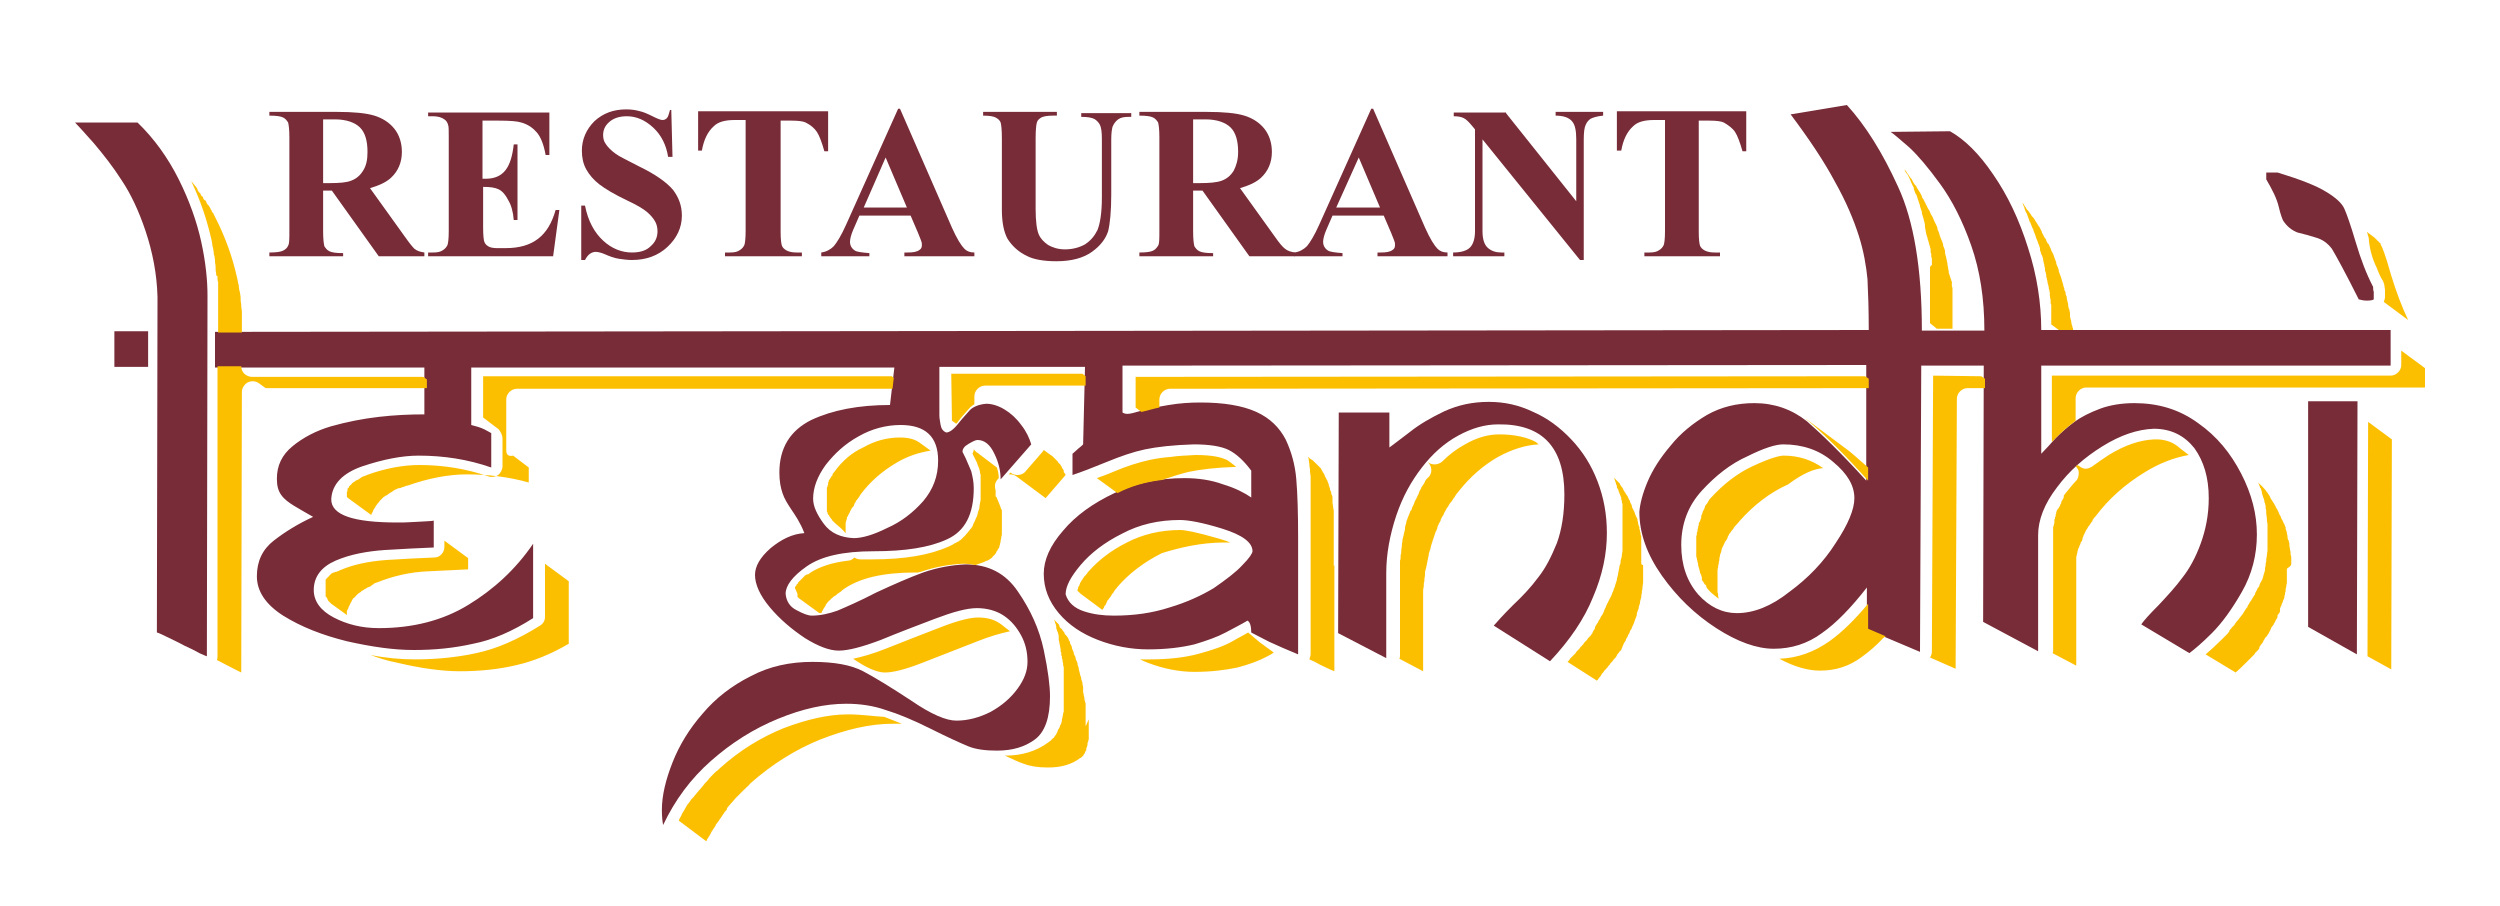 <?xml version="1.0" encoding="utf-8"?>
<!-- Generator: Adobe Illustrator 22.1.0, SVG Export Plug-In . SVG Version: 6.00 Build 0)  -->
<svg version="1.2" baseProfile="tiny" id="Calque_1"
	 xmlns="http://www.w3.org/2000/svg" xmlns:xlink="http://www.w3.org/1999/xlink" x="0px" y="0px" viewBox="0 0 400 145"
	 xml:space="preserve">
<g>
	<path fill="#782C38" d="M51.7,19.2v10.1h1c1.6,0,2.8-0.1,3.5-0.4c0.8-0.3,1.4-0.8,1.9-1.6c0.5-0.8,0.7-1.7,0.7-3
		c0-1.8-0.4-3.1-1.2-3.9c-0.8-0.8-2.2-1.3-4-1.3H51.7z M51.7,30.5V37c0,1.3,0.1,2,0.2,2.4c0.2,0.3,0.4,0.6,0.8,0.8
		c0.4,0.2,1.1,0.3,2.2,0.3V41H43.1v-0.6c1.1,0,1.8-0.1,2.2-0.3c0.4-0.2,0.7-0.5,0.8-0.8c0.2-0.3,0.2-1.1,0.2-2.4V22
		c0-1.3-0.1-2-0.2-2.4c-0.2-0.3-0.4-0.6-0.8-0.8c-0.4-0.2-1.1-0.3-2.2-0.3v-0.6h10.7c2.8,0,4.8,0.2,6.1,0.6c1.3,0.4,2.4,1.1,3.2,2.1
		c0.8,1,1.2,2.3,1.2,3.7c0,1.7-0.6,3.1-1.8,4.2c-0.8,0.7-1.9,1.2-3.3,1.6l5.6,7.8c0.7,1,1.2,1.6,1.5,1.9c0.5,0.4,1,0.5,1.6,0.6V41
		h-7.3l-7.5-10.5H51.7z"/>
	<path fill="#782C38" d="M77.2,19.2v9.4h0.5c1.5,0,2.5-0.5,3.2-1.4c0.7-0.9,1.1-2.3,1.3-4.1h0.6v12.1h-0.6c-0.1-1.3-0.4-2.4-0.9-3.2
		c-0.4-0.8-0.9-1.4-1.5-1.7c-0.6-0.3-1.4-0.4-2.5-0.4v6.5c0,1.3,0.1,2.1,0.2,2.3c0.1,0.3,0.3,0.5,0.6,0.7c0.3,0.2,0.8,0.3,1.4,0.3
		h1.4c2.2,0,3.9-0.5,5.2-1.5c1.3-1,2.2-2.5,2.8-4.6h0.6l-1,7.4h-20v-0.6h0.8c0.7,0,1.2-0.1,1.6-0.4c0.3-0.2,0.5-0.4,0.7-0.8
		c0.1-0.3,0.2-1,0.2-2.2V21.9c0-1,0-1.7-0.1-1.9c-0.1-0.4-0.3-0.7-0.6-0.9c-0.4-0.3-1-0.5-1.8-0.5h-0.8v-0.6h19.4v6.8h-0.6
		c-0.3-1.7-0.8-2.9-1.4-3.6c-0.6-0.7-1.4-1.3-2.5-1.6c-0.6-0.2-1.8-0.3-3.6-0.3H77.2z"/>
	<path fill="#782C38" d="M107.4,17.4l0.2,7.7h-0.7c-0.3-1.9-1.1-3.5-2.4-4.7c-1.3-1.2-2.7-1.8-4.2-1.8c-1.2,0-2.1,0.3-2.8,0.9
		c-0.7,0.6-1,1.3-1,2.1c0,0.5,0.1,1,0.4,1.4c0.3,0.5,0.9,1.1,1.6,1.6c0.5,0.4,1.8,1,3.7,2c2.7,1.3,4.5,2.6,5.5,3.8
		c0.9,1.2,1.4,2.5,1.4,4.1c0,1.9-0.8,3.6-2.3,5c-1.5,1.4-3.4,2.1-5.7,2.1c-0.7,0-1.4-0.1-2.1-0.2c-0.7-0.1-1.5-0.4-2.4-0.8
		c-0.5-0.2-1-0.3-1.3-0.3c-0.3,0-0.6,0.1-0.9,0.3c-0.3,0.2-0.6,0.6-0.8,1h-0.6v-8.7h0.6c0.5,2.5,1.5,4.3,2.9,5.6
		c1.4,1.3,3,1.9,4.6,1.9c1.3,0,2.3-0.3,3-1c0.8-0.7,1.1-1.5,1.1-2.4c0-0.5-0.1-1.1-0.4-1.6c-0.3-0.5-0.7-1-1.3-1.5
		c-0.6-0.5-1.6-1.1-3.1-1.8c-2.1-1-3.6-1.9-4.5-2.6c-0.9-0.7-1.6-1.5-2.1-2.4c-0.5-0.9-0.7-1.9-0.7-3c0-1.8,0.7-3.4,2-4.7
		c1.4-1.3,3.1-1.9,5.1-1.9c0.8,0,1.5,0.1,2.2,0.3c0.5,0.1,1.2,0.4,2,0.8c0.8,0.4,1.3,0.6,1.6,0.6c0.3,0,0.5-0.1,0.7-0.3
		c0.2-0.2,0.3-0.6,0.5-1.3H107.4z"/>
	<path fill="#782C38" d="M132.5,17.9v6.3h-0.6c-0.4-1.4-0.8-2.5-1.2-3.1c-0.4-0.6-1-1.1-1.8-1.5c-0.4-0.2-1.2-0.3-2.3-0.3h-1.7v17.8
		c0,1.2,0.1,1.9,0.2,2.2c0.1,0.3,0.4,0.6,0.8,0.8c0.4,0.2,0.9,0.3,1.6,0.3h0.8V41H116v-0.6h0.8c0.7,0,1.2-0.1,1.6-0.4
		c0.3-0.2,0.5-0.4,0.7-0.8c0.1-0.3,0.2-1,0.2-2.2V19.2h-1.7c-1.6,0-2.7,0.3-3.4,1c-1,0.9-1.6,2.2-1.9,3.9h-0.6v-6.3H132.5z"/>
	<path fill="#782C38" d="M145.1,33.2l-3.4-8l-3.5,8H145.1z M145.7,34.5h-8.2l-1,2.3c-0.3,0.7-0.5,1.4-0.5,1.9c0,0.6,0.3,1.1,0.8,1.4
		c0.3,0.2,1.1,0.3,2.3,0.4V41h-7.7v-0.6c0.8-0.1,1.5-0.5,2-1c0.5-0.6,1.2-1.7,2-3.5l8.3-18.5h0.3l8.3,19c0.8,1.8,1.5,2.9,2,3.4
		c0.4,0.4,0.9,0.6,1.6,0.6V41h-11.2v-0.6h0.5c0.9,0,1.5-0.1,1.9-0.4c0.3-0.2,0.4-0.4,0.4-0.8c0-0.2,0-0.4-0.1-0.6
		c0-0.1-0.2-0.5-0.5-1.3L145.7,34.5z"/>
	<path fill="#782C38" d="M157.2,17.9h11.9v0.6h-0.6c-0.9,0-1.5,0.1-1.9,0.3c-0.3,0.2-0.6,0.4-0.7,0.8c-0.1,0.3-0.2,1.2-0.2,2.5v11.3
		c0,2.1,0.2,3.4,0.5,4.1c0.3,0.7,0.8,1.2,1.5,1.7c0.7,0.4,1.6,0.7,2.7,0.7c1.2,0,2.3-0.3,3.2-0.8c0.9-0.6,1.5-1.3,2-2.3
		c0.4-1,0.7-2.7,0.7-5.2v-9.4c0-1-0.1-1.8-0.3-2.2c-0.2-0.4-0.5-0.7-0.8-0.9c-0.5-0.3-1.2-0.4-2.2-0.4v-0.6h8v0.6h-0.5
		c-0.6,0-1.2,0.1-1.6,0.4c-0.4,0.3-0.7,0.7-0.9,1.2c-0.1,0.4-0.2,1-0.2,2v8.8c0,2.7-0.2,4.7-0.5,5.9c-0.4,1.2-1.2,2.3-2.6,3.3
		c-1.4,1-3.3,1.5-5.7,1.5c-2,0-3.6-0.3-4.6-0.8c-1.5-0.7-2.5-1.7-3.2-2.8c-0.6-1.1-0.9-2.7-0.9-4.6V22.1c0-1.3-0.1-2.2-0.2-2.5
		c-0.1-0.3-0.4-0.6-0.8-0.8c-0.4-0.2-1-0.3-2-0.3V17.9z"/>
	<path fill="#782C38" d="M190.9,19.2v10.1h1c1.6,0,2.8-0.1,3.6-0.4c0.8-0.3,1.4-0.8,1.9-1.6c0.4-0.8,0.7-1.7,0.7-3
		c0-1.8-0.4-3.1-1.2-3.9c-0.8-0.8-2.2-1.3-4-1.3H190.9z M190.9,30.5V37c0,1.3,0.1,2,0.2,2.4c0.2,0.3,0.4,0.6,0.8,0.8
		c0.4,0.2,1.1,0.3,2.2,0.3V41h-11.8v-0.6c1.1,0,1.8-0.1,2.2-0.3c0.4-0.2,0.6-0.5,0.8-0.8c0.2-0.3,0.2-1.1,0.2-2.4V22
		c0-1.3-0.1-2-0.2-2.4c-0.2-0.3-0.4-0.6-0.8-0.8c-0.4-0.2-1.1-0.3-2.2-0.3v-0.6H193c2.8,0,4.8,0.2,6.1,0.6c1.3,0.4,2.4,1.1,3.2,2.1
		c0.8,1,1.2,2.3,1.2,3.7c0,1.7-0.6,3.1-1.8,4.2c-0.8,0.7-1.9,1.2-3.3,1.6l5.6,7.8c0.7,1,1.2,1.6,1.6,1.9c0.5,0.4,1,0.5,1.6,0.6V41
		h-7.3l-7.5-10.5H190.9z"/>
	<path fill="#782C38" d="M220.8,33.2l-3.4-8l-3.6,8H220.8z M221.4,34.5h-8.2l-1,2.3c-0.3,0.7-0.5,1.4-0.5,1.9c0,0.6,0.3,1.1,0.8,1.4
		c0.3,0.2,1.1,0.3,2.3,0.4V41h-7.7v-0.6c0.8-0.1,1.5-0.5,2-1c0.5-0.6,1.2-1.7,2-3.5l8.3-18.5h0.3l8.3,19c0.8,1.8,1.5,2.9,2,3.4
		c0.4,0.4,0.9,0.6,1.6,0.6V41h-11.2v-0.6h0.5c0.9,0,1.5-0.1,1.9-0.4c0.3-0.2,0.4-0.4,0.4-0.8c0-0.2,0-0.4-0.1-0.6
		c0-0.1-0.2-0.5-0.5-1.3L221.4,34.5z"/>
	<path fill="#782C38" d="M240.8,17.9l11.4,14.3v-9.9c0-1.4-0.2-2.3-0.6-2.8c-0.5-0.7-1.5-1-2.7-1v-0.6h7.6v0.6c-1,0.1-1.6,0.3-2,0.5
		c-0.3,0.2-0.6,0.5-0.8,1c-0.2,0.4-0.3,1.2-0.3,2.3v19.3h-0.6l-15.6-19.3V37c0,1.3,0.3,2.2,0.9,2.7c0.6,0.5,1.3,0.7,2.1,0.7h0.5V41
		h-8.2v-0.6c1.3,0,2.2-0.3,2.7-0.8c0.5-0.5,0.8-1.4,0.8-2.6V20.7l-0.5-0.6c-0.5-0.6-0.9-1-1.3-1.2c-0.4-0.2-0.9-0.3-1.6-0.3v-0.6
		H240.8z"/>
	<path fill="#782C38" d="M279.4,17.9v6.3h-0.6c-0.4-1.4-0.8-2.5-1.2-3.1c-0.4-0.6-1.1-1.1-1.8-1.5c-0.4-0.2-1.2-0.3-2.3-0.3h-1.7
		v17.8c0,1.2,0.1,1.9,0.2,2.2c0.1,0.3,0.4,0.6,0.8,0.8c0.4,0.2,0.9,0.3,1.6,0.3h0.8V41h-12.1v-0.6h0.8c0.7,0,1.2-0.1,1.6-0.4
		c0.3-0.2,0.5-0.4,0.7-0.8c0.1-0.3,0.2-1,0.2-2.2V19.2h-1.7c-1.6,0-2.7,0.3-3.4,1c-1,0.9-1.6,2.2-1.9,3.9h-0.7v-6.3H279.4z"/>
	<path fill="#782C38" d="M28.6,28.7c1.7,3.4,2.9,6.8,3.6,10c0.7,3.2,1,6.1,1,8.6L33.1,105c-0.1,0-0.5-0.2-1.2-0.5
		c-0.7-0.4-1.5-0.8-2.4-1.2c-0.9-0.5-1.8-0.9-2.8-1.4c-1-0.5-1.5-0.7-1.6-0.7l0.1-53.7c-0.1-3.7-0.8-7.2-1.9-10.5
		c-1.1-3.3-2.4-6-3.8-8.1c-1.4-2.2-2.9-4.1-4.5-6c-1.6-1.8-2.6-2.9-3-3.3l10,0C24.7,22.2,26.9,25.3,28.6,28.7"/>
	<path fill="#782C38" d="M365.3,35.3c-0.1-0.2-0.4-0.9-0.7-2.2c-0.3-1.3-1-2.7-2-4.4v-1.1l1.8,0c3.6,1.1,6.2,2.1,7.8,3.1
		c1.5,0.9,2.5,1.8,2.9,2.7c0.4,0.9,1,2.6,1.8,5.3c0.8,2.7,1.7,5.1,2.8,7.2c0,0.3,0,0.5,0.1,0.8c0,0.2,0,0.7,0,1.2
		c-0.1,0.1-0.5,0.2-1.1,0.2c-0.5,0-0.9-0.1-1.3-0.2c-2.2-4.4-3.7-7.1-4.3-8.1c-0.7-0.9-1.5-1.5-2.6-1.8c-1-0.3-2-0.6-2.9-0.8
		C366.6,36.8,365.9,36.2,365.3,35.3"/>
	<path fill="#782C38" d="M147.7,80.2c1.6-1.9,2.4-4,2.4-6.5c0-3.8-2-5.7-6-5.7c-2.3,0-4.6,0.6-6.7,1.8c-2.2,1.2-3.9,2.8-5.3,4.6
		c-1.3,1.8-2,3.6-2,5.4c0,1.2,0.6,2.5,1.7,4c1.1,1.5,2.7,2.2,4.8,2.3c1.3,0,3.1-0.5,5.3-1.6C144.2,83.5,146.1,82,147.7,80.2
		 M198.8,90.4c1.1-1.1,1.6-1.9,1.6-2.2c0-1.4-1.6-2.6-4.8-3.6c-3.2-1-5.5-1.4-6.8-1.4c-3.4,0-6.5,0.7-9.3,2.2c-2.8,1.4-5,3.1-6.6,5
		c-1.6,1.9-2.4,3.4-2.4,4.7c0.4,1.3,1.4,2.2,2.9,2.7c1.5,0.5,3.1,0.7,4.8,0.7c3.2,0,6.1-0.4,8.9-1.3c2.7-0.8,5.1-1.9,7.1-3.1
		C196.2,92.7,197.7,91.6,198.8,90.4 M293.7,86.9c2-3,3-5.4,3-7.2c0-2-1.1-3.9-3.4-5.8c-2.2-1.9-4.9-2.8-8-2.8
		c-1.2,0-3.1,0.6-5.7,1.9c-2.7,1.2-5.1,3.1-7.3,5.5c-2.2,2.4-3.3,5.3-3.3,8.7c0,3.2,0.9,5.8,2.7,7.9c1.8,2,3.9,3,6.2,3
		c2.7,0,5.5-1.1,8.4-3.4C289.3,92.5,291.8,89.9,293.7,86.9 M326.6,52.8l55.9,0l0,5.7l-55.9,0l0,14.1c0.7-0.7,1.5-1.6,2.3-2.5
		c0.9-0.9,1.9-1.8,3-2.6c1.1-0.8,2.5-1.5,4.1-2.1c1.6-0.6,3.5-0.9,5.5-0.9c3.8,0,7.2,1,10.2,3.2c3,2.1,5.2,4.8,6.9,8.1
		c1.7,3.3,2.5,6.5,2.5,9.7c0,3.3-0.8,6.4-2.4,9.2c-1.6,2.8-3.2,5-4.8,6.6c-1.6,1.6-2.8,2.6-3.6,3.2l-7.7-4.6
		c0.4-0.6,1.4-1.7,2.8-3.1c1.4-1.5,2.7-2.9,3.8-4.4c1.1-1.4,2.1-3.2,2.9-5.4c0.8-2.2,1.3-4.6,1.3-7.3c0-3.3-0.8-5.9-2.3-8
		c-1.6-2-3.7-3.1-6.5-3.1c-2.6,0.1-5.3,1-8.2,2.8c-2.9,1.8-5.3,3.9-7.3,6.6c-2,2.6-3,5.2-3,7.6l0,18.6l-8.8-4.7l0.1-41l-10,0
		l-0.2,45.8l-8.5-3.6l0-6.7c-2.5,3.2-4.9,5.7-7.2,7.3c-2.3,1.7-4.9,2.5-7.7,2.5c-2.7,0-5.8-1.1-9.2-3.3c-3.4-2.2-6.3-5-8.7-8.4
		c-2.4-3.4-3.6-6.8-3.6-10.2c0.1-1.3,0.5-2.9,1.3-4.8c0.8-1.9,2-3.8,3.7-5.8c1.6-2,3.6-3.6,5.8-4.9c2.3-1.3,4.8-1.9,7.6-1.9
		c3.2,0,6,1,8.4,2.9c2.3,2,5.5,5.1,9.5,9.5l0-18.5l-119,0.1l0,7.5c0.6,0.4,1.3,0.2,2.7-0.2c1.4-0.4,2.9-0.7,4.7-1
		c1.8-0.3,3.4-0.4,5.1-0.4c3.7,0,6.7,0.5,8.9,1.5c2.2,1,3.7,2.5,4.7,4.4c0.9,1.9,1.5,4,1.7,6.3c0.2,2.3,0.3,5.5,0.3,9.6l0,18.5
		c-1.7-0.7-3.3-1.4-4.6-2c-1.4-0.7-2.3-1.2-2.9-1.5c0-1-0.2-1.7-0.6-1.9c-1,0.6-2.2,1.2-3.5,1.9c-1.3,0.7-3,1.3-5,1.9
		c-2.1,0.5-4.5,0.8-7.4,0.8c-2.7,0-5.4-0.5-8-1.5c-2.6-1-4.7-2.4-6.3-4.3c-1.6-1.9-2.4-4-2.4-6.3c0-2.2,1-4.5,3.1-6.9
		c2-2.4,4.8-4.4,8.2-6c3.4-1.6,7.1-2.4,11.2-2.4c2.2,0,4.3,0.3,6.2,1c2,0.6,3.5,1.4,4.5,2.1l0-4.3c-1.2-1.6-2.4-2.7-3.6-3.3
		c-1.2-0.6-3.1-0.9-5.6-0.9c-3.3,0.1-5.9,0.4-7.8,0.8c-1.9,0.4-3.9,1.1-6.1,2c-2.2,0.9-4,1.6-5.5,2.1l0-3.4c0.2-0.2,0.5-0.4,0.9-0.8
		c0.4-0.3,0.7-0.6,0.8-0.7l0.3-12.4l-23.3,0l0,7.8c0,0.4,0.1,0.9,0.2,1.5c0.1,0.6,0.4,1,0.9,1.2c0.5,0,1.2-0.5,1.9-1.4
		c0.7-0.9,1.4-1.6,1.9-2.2c0.5-0.5,1.4-0.9,2.6-1c0.9,0,1.9,0.3,2.9,0.9c1,0.6,1.9,1.4,2.7,2.5c0.8,1,1.3,2.1,1.6,3.1l-4.9,5.6
		c0-1.3-0.3-2.7-1-4.1c-0.7-1.5-1.6-2.2-2.7-2.2c-0.3,0-0.7,0.2-1.4,0.6c-0.7,0.4-1,0.8-1,1.3c0,0,0.2,0.4,0.5,1
		c0.3,0.7,0.6,1.4,0.9,2.1c0.2,0.8,0.4,1.7,0.4,2.7c0,4.2-1.4,6.9-4.3,8.2c-2.8,1.3-6.7,1.9-11.7,1.9c-4.9,0-8.4,0.8-10.7,2.4
		c-2.3,1.6-3.4,3.1-3.4,4.4c0.1,1.2,0.7,2.1,1.7,2.6c1.1,0.6,1.9,0.9,2.5,0.9c1.3,0,2.7-0.3,4.1-0.8c1.4-0.6,3.5-1.5,6.2-2.9
		c2.8-1.3,5.3-2.4,7.5-3.2c2.3-0.8,4.6-1.2,6.8-1.3c3.6,0,6.4,1.4,8.4,4.4c2,2.9,3.4,6,4.1,9.3c0.7,3.3,1,5.8,1,7.4
		c0,3.4-0.8,5.7-2.4,6.9c-1.6,1.2-3.6,1.8-6.1,1.8c-1.8,0-3.4-0.2-4.6-0.7c-1.2-0.5-3.2-1.4-6-2.8c-2.8-1.4-5.2-2.4-7.2-3
		c-2-0.7-4.1-1-6.3-1c-3.4,0-7,0.8-10.9,2.4c-3.9,1.6-7.4,3.8-10.7,6.7c-3.3,2.9-5.8,6.3-7.7,10.3c-0.1-0.5-0.2-1.3-0.2-2.4
		c0-2.3,0.6-4.8,1.7-7.6s2.7-5.4,4.8-7.8c2.1-2.5,4.7-4.5,7.7-6c3-1.6,6.3-2.3,9.9-2.3c3.5,0,6.2,0.5,8.1,1.5c1.9,1,4.5,2.6,7.7,4.7
		c3.2,2.2,5.6,3.2,7.2,3.2c1.9,0,3.7-0.5,5.5-1.4c1.8-1,3.2-2.2,4.3-3.7c1.1-1.5,1.6-2.9,1.6-4.3c0-1.5-0.3-2.9-1-4.2
		c-0.7-1.3-1.6-2.4-2.8-3.2c-1.2-0.8-2.7-1.2-4.3-1.2c-1.6,0-3.8,0.6-6.7,1.7c-2.9,1.1-5.8,2.2-8.7,3.4c-2.9,1.1-5.2,1.7-6.7,1.7
		c-1.5,0-3.3-0.7-5.4-2c-2.1-1.4-4-3-5.6-4.9c-1.6-1.9-2.4-3.7-2.4-5.2c0-1.4,0.8-2.8,2.5-4.3c1.7-1.4,3.5-2.3,5.4-2.4
		c-0.7-1.8-1.5-2.9-2.1-3.8c-0.6-0.9-1.1-1.7-1.4-2.6c-0.3-0.9-0.5-1.9-0.5-3.3c0-3.9,1.7-6.7,5.1-8.4c3.4-1.6,7.6-2.4,12.6-2.4
		l0.7-6l-67.7,0l0,9.2c0.8,0.2,1.5,0.4,2.1,0.7c0.6,0.3,0.9,0.5,1.1,0.6l0,5.5c-3.7-1.3-7.6-1.9-11.6-1.9c-2.7,0-5.7,0.6-9,1.7
		c-3.2,1.1-4.9,2.9-5,5.3c0,2.5,3.5,3.7,10.6,3.7c0.6,0,1.6,0,3-0.1c1.4-0.1,2.4-0.1,2.8-0.2l0,4.3c-2.2,0.1-4.8,0.2-7.8,0.4
		c-2.9,0.2-5.6,0.7-7.9,1.7c-2.3,1-3.5,2.6-3.5,4.7c0,1.8,1.1,3.3,3.2,4.4c2.1,1.1,4.5,1.7,7.2,1.7c5.4,0,10.2-1.2,14.3-3.7
		c4.1-2.5,7.6-5.7,10.4-9.8l0,11.9c-3.3,2.1-6.5,3.5-9.6,4.1c-3.1,0.7-6.2,1-9.5,1c-3.2,0-6.7-0.5-10.7-1.4c-4-1-7.3-2.3-10.2-4.1
		c-2.8-1.8-4.2-3.9-4.2-6.3c0-2.4,0.9-4.3,2.7-5.7c1.8-1.4,3.9-2.7,6.3-3.8c-1.2-0.7-2.3-1.3-3.1-1.8c-0.8-0.5-1.5-1-2-1.7
		c-0.5-0.7-0.7-1.5-0.7-2.6c0-2.1,0.8-3.8,2.5-5.2c1.7-1.4,3.8-2.5,6.2-3.2c2.5-0.7,5-1.2,7.6-1.5c2.6-0.3,5-0.4,7.3-0.4l0-7.5
		l-33.5,0l0-5.7L299,52.8c0-3.3-0.1-6-0.2-8.1c-0.2-2.1-0.6-4.5-1.4-7c-0.8-2.5-2-5.4-3.8-8.6c-1.7-3.2-4.1-6.8-7.1-10.8l9-1.5
		c3,3.3,5.7,7.6,8.2,13.1c2.5,5.4,3.8,13.1,3.8,23l10,0c0-5.1-0.7-9.6-2.1-13.6c-1.4-4-3.1-7.3-5-9.9c-1.9-2.6-3.5-4.5-4.9-5.8
		c-1.4-1.2-2.4-2.1-3-2.5l9.5-0.1c2.3,1.3,4.6,3.5,6.9,6.9c2.3,3.3,4.2,7.3,5.6,11.8C325.9,44,326.6,48.5,326.6,52.8"/>
	<path fill="#782C38" d="M251.4,70.3c1.8,1.9,3.2,4.1,4.2,6.7c1,2.6,1.5,5.3,1.5,8.3c0,3.3-0.7,6.7-2.2,10.2
		c-1.4,3.5-3.7,6.9-6.9,10.3l-9-5.7c0.6-0.7,1.6-1.8,3.1-3.3c1.5-1.4,2.9-2.9,4-4.4c1.2-1.5,2.1-3.3,3-5.5c0.8-2.2,1.2-4.8,1.2-7.8
		c0-7.5-3.5-11.3-10.6-11.2c-2.1,0-4.2,0.6-6.4,1.8c-2.2,1.2-4.1,2.9-5.8,5.1c-1.7,2.2-3.1,4.7-4.1,7.7c-1,3-1.6,6.1-1.6,9.2l0,13.6
		l-7.7-4l0.1-35.3l8.1,0l0,5.6c0.7-0.5,1.7-1.3,3.3-2.5c1.5-1.2,3.4-2.3,5.5-3.3c2.2-1,4.5-1.5,7.1-1.5c2.5,0,4.8,0.5,7.1,1.6
		C247.6,66.9,249.6,68.4,251.4,70.3"/>
	<polygon fill="#782C38" points="369.3,100.3 369.3,64.2 377.2,64.2 377.1,104.7 	"/>
	<polygon fill="#782C38" points="18.3,58.7 18.3,53 23.7,53 23.7,58.7 	"/>
</g>
<path fill="#FCBF00" d="M135.7,114.3L135.7,114.3c-3.2,0-6.6,0.8-10.3,2.2c-3.7,1.5-7.1,3.6-10.2,6.4c-0.2,0.2-0.4,0.4-0.7,0.6
	c0,0-0.1,0.1-0.1,0.1l-0.1,0.1c-0.2,0.2-0.3,0.3-0.4,0.4c-0.1,0.1-0.1,0.1-0.2,0.2c-0.1,0.1-0.3,0.3-0.4,0.5l-0.1,0.1
	c0,0-0.1,0.1-0.1,0.1c-0.2,0.2-0.4,0.4-0.6,0.7c0,0,0,0,0,0l0,0l0,0c0,0,0,0,0,0c-0.2,0.2-0.3,0.4-0.5,0.6c0,0-0.1,0.1-0.1,0.1
	l-0.1,0.1c-0.1,0.2-0.3,0.3-0.4,0.5c-0.1,0.1-0.1,0.2-0.2,0.2c-0.1,0.2-0.2,0.3-0.4,0.5l-0.1,0.1c0,0-0.1,0.1-0.1,0.1
	c-0.2,0.3-0.3,0.5-0.5,0.7c0,0,0,0,0,0c0,0,0,0,0,0c-0.2,0.2-0.3,0.5-0.5,0.8c0,0.1-0.1,0.1-0.1,0.2c-0.2,0.3-0.4,0.6-0.5,0.9h0l0,0
	c0,0,0,0,0,0l0,0c-0.1,0.2-0.3,0.5-0.4,0.8l4.4,3.3c0.1-0.1,0.1-0.3,0.2-0.4l0,0c0,0,0,0,0,0c0.2-0.3,0.4-0.6,0.6-1
	c0-0.1,0.1-0.2,0.1-0.2c0.2-0.3,0.4-0.6,0.6-0.9l0,0c0,0,0,0,0-0.1c0.2-0.3,0.4-0.5,0.6-0.8c0-0.1,0.1-0.1,0.1-0.2l0.1-0.1
	c0.1-0.2,0.3-0.4,0.4-0.6c0.1-0.1,0.1-0.2,0.2-0.3c0.1-0.2,0.3-0.3,0.4-0.5l0-0.1c0-0.1,0.1-0.1,0.1-0.2c0.2-0.2,0.4-0.5,0.6-0.7
	c0,0,0,0,0,0l0,0c0,0,0,0,0.1-0.1c0,0,0,0,0,0c0.2-0.2,0.4-0.5,0.6-0.7c0,0,0.1-0.1,0.1-0.1l0.1-0.1c0.2-0.2,0.3-0.3,0.5-0.5
	c0.1-0.1,0.2-0.2,0.2-0.2c0.2-0.2,0.3-0.3,0.5-0.5l0.1-0.1c0.1,0,0.1-0.1,0.2-0.2c0.3-0.2,0.5-0.5,0.7-0.7c3.4-3,7.2-5.4,11.2-7
	c4.1-1.6,7.9-2.5,11.5-2.5h0c0.5,0,1,0,1.5,0c-1-0.4-2-0.8-2.8-1.1C139.7,114.6,137.8,114.3,135.7,114.3 M87.2,98.7
	c0,0.6-0.3,1.1-0.8,1.4c-3.5,2.2-6.9,3.7-10.2,4.4c-3.2,0.7-6.5,1-9.8,1h0c-2.2,0-4.6-0.2-7.1-0.7c0,0,0,0,0,0c0,0,0,0,0,0
	c1.3,0.5,2.6,0.9,4.1,1.2c3.8,0.9,7.2,1.4,10.2,1.4h0c3.1,0,6.2-0.3,9.1-1c2.6-0.6,5.4-1.7,8.3-3.4L91,93l-3.8-2.8L87.2,98.7z
	 M173.4,120L173.4,120L173.4,120L173.4,120z M173.7,116.1L173.7,116.1c0-0.2,0-0.2,0-0.3l0-0.1c0-0.1,0-0.1,0-0.2v0l0-0.1l0-0.1
	c0-0.1,0-0.1,0-0.2l0-0.1c0-0.1,0-0.2,0-0.3c0,0,0,0,0,0v0l0,0v0v0v0c0-0.1,0-0.2,0-0.4l0,0l0-0.1c0-0.1,0-0.2,0-0.3l0-0.1l0-0.1
	c0-0.1,0-0.2,0-0.3c0-0.1,0-0.1,0-0.2c0-0.1,0-0.2,0-0.3l0-0.1l0-0.1c0-0.1,0-0.3-0.1-0.4c0,0,0,0,0,0l0,0c0-0.2-0.1-0.3-0.1-0.5
	l0-0.1c0-0.1,0-0.2-0.1-0.4l0-0.1l0,0c0-0.1,0-0.2-0.1-0.4l0-0.1l0-0.1v0v0l0-0.1l0,0l0-0.2l0-0.1l0-0.1l0-0.1
	c0-0.2-0.1-0.4-0.1-0.6c0-0.2-0.1-0.5-0.2-0.7c0-0.1,0-0.1,0-0.2l0,0c-0.1-0.2-0.1-0.4-0.2-0.6l0,0h0c0,0,0,0,0-0.1l0,0
	c-0.1-0.2-0.1-0.5-0.2-0.7c0,0,0-0.1,0-0.1l0-0.1c-0.1-0.2-0.1-0.4-0.2-0.6l0-0.1c0,0,0,0,0-0.1c-0.1-0.2-0.2-0.5-0.3-0.7
	c0,0,0-0.1,0-0.1l0-0.1c-0.1-0.2-0.2-0.4-0.3-0.6l0-0.1c0,0,0-0.1,0-0.1c-0.1-0.2-0.2-0.5-0.3-0.7c0,0,0-0.1,0-0.1l0-0.1
	c-0.1-0.2-0.2-0.4-0.3-0.6c0,0,0-0.1,0-0.1l0,0l0,0c0,0,0-0.1,0-0.1c-0.1-0.1-0.1-0.2-0.2-0.3l0-0.1c0-0.1-0.1-0.1-0.1-0.2
	c-0.1-0.1-0.1-0.2-0.2-0.3l0,0l-0.1-0.1c0,0,0-0.1-0.1-0.1c-0.1-0.1-0.2-0.2-0.2-0.4l-0.1-0.1c0,0,0-0.1-0.1-0.1
	c-0.1-0.2-0.2-0.4-0.4-0.5c-0.1-0.1-0.2-0.2-0.2-0.3c0,0,0,0,0,0c0,0,0,0,0-0.1l0,0c0-0.1-0.1-0.1-0.1-0.2c0,0,0,0,0,0
	c-0.1-0.1-0.2-0.2-0.3-0.3c0,0-0.1-0.1-0.1-0.1c-0.1-0.1-0.2-0.2-0.3-0.3c0,0,0,0,0,0c0,0,0,0-0.1-0.1c0.1,0.1,0.1,0.3,0.2,0.4
	c0,0,0,0.1,0,0.1l0,0c0.1,0.2,0.2,0.5,0.2,0.7l0,0.1c0,0,0,0.1,0,0.1c0.1,0.3,0.2,0.6,0.3,0.8c0,0,0,0.1,0,0.1l0,0
	c0.1,0.2,0.1,0.4,0.1,0.6c0,0,0,0.1,0,0.1c0,0,0,0.1,0,0.2c0,0,0,0.1,0,0.1c0.1,0.3,0.1,0.6,0.2,0.9c0,0.2,0.1,0.4,0.1,0.6l0,0.1
	l0,0.1c0,0.1,0,0.2,0.1,0.3l0,0.2l0,0.1c0,0.1,0,0.2,0.1,0.3c0,0.1,0,0.1,0,0.2c0,0.1,0,0.2,0.1,0.3v0l0,0.2c0,0.2,0.1,0.3,0.1,0.5
	l0,0.1l0,0c0,0.1,0,0.3,0.1,0.4l0,0.1l0,0.1c0,0.1,0,0.2,0,0.3l0,0.2c0,0.1,0,0.2,0,0.3l0,0c0,0,0,0.1,0,0.1c0,0.1,0,0.2,0,0.3
	l0,0.1l0,0.1c0,0.1,0,0.3,0,0.4c0,0,0,0,0,0.1v0c0,0.1,0,0.2,0,0.3l0,0.1l0,0c0,0.1,0,0.2,0,0.3l0,0.1v0c0,0.1,0,0.2,0,0.2l0,0
	l0,0.1c0,0.1,0,0.2,0,0.2v0c0,0,0,0.1,0,0.1c0,0.1,0,0.2,0,0.3c0,0.1,0,0.2,0,0.4c0,0.2,0,0.4,0,0.6c0,0.1,0,0.1,0,0.2l0,0.1
	c0,0.1,0,0.3,0,0.4c0,0.1,0,0.1,0,0.2l0,0.1c0,0.1,0,0.3,0,0.4c0,0.1,0,0.1,0,0.2l0,0c0,0.1,0,0.2,0,0.4c0,0.1,0,0.1,0,0.2
	c0,0.1,0,0.3-0.1,0.4l0,0c0,0,0,0.1,0,0.1c0,0.2-0.1,0.4-0.1,0.5c0,0,0,0,0,0l0,0c0,0.2-0.1,0.3-0.1,0.5c0,0,0,0.1,0,0.1l0,0
	c0,0.2-0.1,0.3-0.1,0.4c0,0,0,0,0,0c0,0,0,0,0,0c0,0,0,0,0,0c0,0.1-0.1,0.3-0.2,0.4c0,0,0,0.1,0,0.1c-0.1,0.2-0.1,0.3-0.2,0.4
	c0,0,0,0,0,0c-0.1,0.1-0.1,0.2-0.2,0.4l0,0c0,0,0,0.1,0,0.1c-0.1,0.1-0.2,0.3-0.2,0.4c-0.1,0.1-0.1,0.2-0.2,0.2l0,0l0,0
	c0,0.1-0.1,0.1-0.1,0.2c-0.1,0.1-0.1,0.2-0.2,0.2l0,0l0,0c0,0-0.1,0.1-0.1,0.1c-0.1,0.1-0.2,0.2-0.2,0.2l0,0l0,0
	c0,0-0.1,0.1-0.1,0.1c-0.1,0.1-0.3,0.2-0.4,0.3c-1.9,1.4-4.2,2.1-6.9,2.1c1.3,0.6,2.3,1.1,3,1.3c1,0.4,2.3,0.6,3.9,0.6h0
	c2.1,0,3.8-0.5,5.1-1.5c0.1,0,0.1-0.1,0.2-0.1c0,0,0,0,0.1-0.1l0,0c0,0,0.1-0.1,0.1-0.1l0,0c0,0,0,0,0.1-0.1l0,0c0,0,0,0,0.1-0.1
	c0,0,0,0,0,0l0-0.1l0,0c0,0,0-0.1,0.1-0.1c0,0,0,0,0,0c0,0,0.1-0.1,0.1-0.2l0,0l0,0c0,0,0,0,0,0c0-0.1,0.1-0.2,0.1-0.2v0
	c0,0,0,0,0,0c0-0.1,0.1-0.1,0.1-0.2l0,0c0,0,0,0,0-0.1c0,0,0,0,0-0.1c0-0.1,0.1-0.2,0.1-0.3l0,0c0-0.1,0.1-0.2,0.1-0.3l0,0l0-0.1
	c0,0,0,0,0,0c0,0,0,0,0-0.1v0c0-0.1,0-0.2,0.1-0.3c0,0,0,0,0,0l0,0c0-0.1,0-0.2,0.1-0.4c0,0,0,0,0-0.1l0-0.1c0-0.1,0-0.2,0-0.3
	c0-0.1,0-0.1,0-0.2c0,0,0,0,0-0.1l0,0v0v0c0,0,0,0,0-0.1c0,0,0-0.1,0-0.1l0,0c0,0,0-0.1,0-0.2c0-0.1,0-0.2,0-0.3l0-0.1
	c0,0,0-0.1,0-0.1c0-0.1,0-0.2,0-0.4c0,0,0-0.1,0-0.1c0,0,0,0,0-0.1c0-0.2,0-0.4,0-0.6c0-0.1,0-0.2,0-0.3
	C173.7,116.3,173.7,116.2,173.7,116.1 M212.1,77.6L212.1,77.6L212.1,77.6C212.1,77.6,212.1,77.6,212.1,77.6 M199.7,101.2
	c-0.8,0.5-1.7,0.9-2.5,1.4c-1.4,0.8-3.2,1.4-5.4,2c-2.2,0.6-4.8,0.9-7.8,0.9h0c-0.5,0-1,0-1.6,0c0.4,0.2,0.9,0.4,1.4,0.6
	c2.4,0.9,4.9,1.4,7.3,1.4h0c2.7,0,5-0.3,6.9-0.7c1.9-0.5,3.5-1.1,4.6-1.7c0.4-0.2,0.8-0.4,1.2-0.7l-2.2-1.6L199.7,101.2z
	 M308.8,42.9l0,0.1c0,0.1,0,0.2,0,0.2c0,0.1,0,0.2,0,0.4l0,0.1l0,0.1c0,0.1,0,0.2,0,0.3c0,0.1,0,0.2,0,0.4l0,0.1l0,0.1
	c0,0.1,0,0.2,0,0.2c0,0.1,0,0.2,0,0.3l0,0.1l0,0.2c0,0.1,0,0.1,0,0.2c0,0.1,0,0.2,0,0.4l0,0.1l0,0.1c0,0.1,0,0.2,0,0.2
	c0,0.1,0,0.3,0,0.4l0,0.1l0,0.1c0,0.1,0,0.1,0,0.2c0,0.3,0,0.6,0,0.9c0,0.1,0,0.1,0,0.2l0,0.2l0,0.1c0,0.1,0,0.3,0,0.4
	c0,0.1,0,0.2,0,0.3l0,0.1l0,0.1c0,0.1,0,0.2,0,0.3c0,0.4,0,0.8,0,1.2l0,0.1v0.1c0,0.1,0,0.3,0,0.4l1.1,0.9l2.5,0c0,0,0-0.1,0-0.1
	l0-0.1c0-0.2,0-0.4,0-0.6c0-0.1,0-0.1,0-0.2l0-0.1l0-0.1c0-0.1,0-0.3,0-0.4l0-0.2l0-0.1l0-0.1c0-0.1,0-0.3,0-0.4c0-0.1,0-0.1,0-0.2
	l0-0.2v0l0-0.1c0-0.1,0-0.2,0-0.3c0-0.1,0-0.2,0-0.3l0-0.1c0-0.1,0-0.2,0-0.3c0-0.1,0-0.2,0-0.3v0v0c0-0.1,0-0.3,0-0.4
	c0-0.1,0-0.2,0-0.3v0l0-0.1c0-0.1,0-0.2,0-0.3c0-0.1,0-0.2,0-0.3c0-0.1,0-0.3,0-0.4c0-0.1,0-0.2,0-0.3l0-0.1c0-0.1,0-0.2-0.1-0.4
	c0-0.1,0-0.2,0-0.2l0-0.1l0-0.1c0-0.1,0-0.2,0-0.2c0-0.1,0-0.2-0.1-0.3c0-0.1,0-0.2-0.1-0.3c0-0.1,0-0.2-0.1-0.3
	c0-0.1,0-0.2-0.1-0.3c0-0.1,0-0.2-0.1-0.3l0-0.1l0-0.1v0c0,0,0-0.1,0-0.1c-0.1-0.3-0.1-0.7-0.2-1l0-0.1l0-0.1
	c-0.1-0.3-0.1-0.6-0.2-0.9l0-0.1l0,0c-0.1-0.3-0.2-0.6-0.2-0.9c0-0.1,0-0.1,0-0.2c-0.1-0.3-0.2-0.6-0.3-0.8l0-0.1l0-0.1
	c-0.1-0.3-0.2-0.6-0.3-0.8l0,0l0,0c-0.1-0.2-0.2-0.5-0.3-0.8l0,0c0,0,0-0.1,0-0.1c-0.1-0.3-0.2-0.5-0.3-0.7c0,0,0,0,0,0
	c0,0,0,0,0-0.1l0-0.1c-0.1-0.3-0.2-0.5-0.3-0.7c-0.2-0.3-0.3-0.7-0.5-1.1c0-0.1-0.1-0.1-0.1-0.2l-0.1-0.1c-0.1-0.2-0.2-0.5-0.3-0.7
	c-0.1-0.1-0.1-0.2-0.2-0.3l0,0c-0.1-0.2-0.2-0.4-0.3-0.6c-0.1-0.1-0.1-0.3-0.2-0.4c-0.1-0.2-0.2-0.4-0.3-0.6l-0.1-0.1
	c0,0,0-0.1-0.1-0.1c0,0,0,0,0-0.1l0-0.1c-0.1-0.2-0.2-0.4-0.3-0.6l-0.1-0.1c0-0.1-0.1-0.2-0.1-0.2c-0.1-0.2-0.3-0.4-0.4-0.7
	c0,0,0-0.1-0.1-0.1c0,0,0-0.1-0.1-0.1c-0.2-0.3-0.4-0.6-0.5-0.9c0,0-0.1-0.1-0.1-0.1l-0.1-0.1c-0.1-0.2-0.3-0.4-0.4-0.6
	c-0.1-0.1-0.1-0.2-0.2-0.2l0-0.1c-0.1-0.2-0.2-0.3-0.4-0.5c-0.1-0.1-0.1-0.2-0.2-0.3c-0.1-0.1-0.2-0.2-0.2-0.3
	c0,0.1,0.1,0.1,0.1,0.2l0.1,0.1c0.1,0.1,0.1,0.2,0.2,0.3c0.1,0.2,0.2,0.5,0.4,0.7l0.1,0.1c0,0.1,0.1,0.2,0.1,0.2
	c0.2,0.4,0.4,0.8,0.5,1.1c0.1,0.2,0.2,0.5,0.4,0.8l0,0.1l0,0.1c0.1,0.3,0.2,0.6,0.3,0.8v0c0,0,0,0.1,0.1,0.1l0,0
	c0.1,0.3,0.2,0.6,0.3,0.9l0,0l0,0c0.1,0.3,0.2,0.6,0.3,0.9l0,0c0,0,0,0.1,0,0.1c0.1,0.3,0.2,0.6,0.3,0.9l0,0.1l0,0.1
	c0.1,0.4,0.2,0.7,0.3,1c0,0,0,0,0,0.1l0,0c0.1,0.3,0.2,0.6,0.2,1l0,0.1c0,0,0,0.1,0,0.1c0.1,0.3,0.1,0.7,0.2,1c0,0.1,0,0.2,0.1,0.3
	c0,0.1,0,0.2,0.1,0.3c0,0.1,0,0.3,0.1,0.4l0,0c0,0.1,0,0.2,0.1,0.3c0,0.1,0,0.3,0.1,0.4c0,0.1,0,0.2,0.1,0.3c0,0.1,0,0.3,0.1,0.4
	l0,0.1c0,0.1,0,0.2,0,0.3c0,0.1,0,0.3,0.1,0.4l0,0.1c0,0.1,0,0.2,0,0.2c0,0.1,0,0.3,0.1,0.4l0,0c0,0.1,0,0.2,0,0.3
	c0,0.1,0,0.3,0,0.4l0,0.1c0,0.1,0,0.2,0,0.3C308.8,42.6,308.8,42.7,308.8,42.9L308.8,42.9z M80.4,70.2l0,4.4c0,0.5-0.3,1.1-0.7,1.4
	c-0.3,0.2-0.6,0.3-1,0.3c-0.2,0-0.4,0-0.6-0.1c-3.5-1.2-7.2-1.8-11-1.8h0c-2.5,0-5.4,0.5-8.4,1.6c-0.1,0.1-0.3,0.1-0.5,0.2l0,0l0,0
	c-0.2,0.1-0.3,0.1-0.4,0.2l0,0l0,0c-0.1,0.1-0.2,0.1-0.3,0.2l0,0l0,0c-0.1,0.1-0.2,0.1-0.3,0.2c0,0,0,0-0.1,0
	c-0.1,0.1-0.2,0.1-0.3,0.2c0,0,0,0,0,0h0c-0.1,0.1-0.2,0.1-0.3,0.2l0,0l0,0c-0.1,0.1-0.2,0.1-0.2,0.2l0,0l0,0
	c-0.1,0.1-0.1,0.1-0.2,0.2c0,0,0,0,0,0l0,0c-0.1,0.1-0.1,0.1-0.2,0.2c0,0,0,0,0,0c0,0,0,0,0,0c-0.1,0.1-0.1,0.1-0.1,0.2c0,0,0,0,0,0
	l0,0c0,0,0,0.1-0.1,0.1l0,0c0,0-0.1,0.1-0.1,0.1l0,0c0,0,0,0,0,0.1c0,0,0,0.1,0,0.1c0,0,0,0,0,0c0,0,0,0,0,0l0,0c0,0,0,0,0,0.1
	c0,0.1,0,0.1-0.1,0.2c0,0,0,0.1,0,0.1c0,0,0,0.1,0,0.1l0,0c0,0,0,0.1,0,0.1l0,0c0,0,0,0,0,0c0,0.1,0,0.1,0,0.2c0,0,0,0,0,0.1
	c0,0.1,0,0.1,0,0.2v0c0,0,0,0,0,0c0,0,0,0,0,0c0,0,0,0,0,0c0,0,0,0,0,0l0,0c0,0,0,0,0,0h0c0,0,0,0,0,0c0,0,0,0,0,0l0,0l0,0
	c0,0,0,0,0,0c0,0,0,0,0,0c0,0,0,0,0,0c0,0,0,0,0,0c0,0,0,0,0,0c0,0,0,0,0.1,0.1l0,0c0,0,0.1,0.1,0.1,0.1l3.7,2.7
	c0-0.1,0.1-0.2,0.1-0.3l0,0c0,0,0-0.1,0.1-0.1c0-0.1,0.1-0.2,0.1-0.3l0,0l0,0c0-0.1,0.1-0.1,0.1-0.2c0.1-0.1,0.1-0.2,0.2-0.3l0,0
	l0,0c0,0,0.1-0.1,0.1-0.2c0.1-0.1,0.2-0.3,0.3-0.4c0,0,0-0.1,0.1-0.1c0.1-0.1,0.2-0.3,0.3-0.4c0,0,0,0,0.1-0.1
	c0.1-0.1,0.2-0.2,0.3-0.3l0,0c0,0,0,0,0.1-0.1c0.1-0.1,0.3-0.2,0.4-0.3c0,0,0,0,0,0l0.1,0l0,0c0.1-0.1,0.3-0.2,0.4-0.3c0,0,0,0,0,0
	c0.1-0.1,0.3-0.2,0.5-0.3c0,0,0,0,0,0c0,0,0.1,0,0.1-0.1c0.2-0.1,0.3-0.2,0.5-0.3c0,0,0,0,0.1,0l0,0c0.1-0.1,0.3-0.2,0.5-0.2l0,0
	c0,0,0,0,0.1,0c0.2-0.1,0.3-0.1,0.5-0.2l0.1,0l0,0c0.2-0.1,0.4-0.2,0.6-0.2c3.4-1.2,6.6-1.8,9.5-1.8h0c3.4,0,6.7,0.4,9.9,1.3l0-2.4
	l-2.5-1.9C81.2,73.1,81,72.6,81,72l0-8.1c0-0.9,0.8-1.7,1.7-1.7l60.1,0l0.2-1.7l-0.3-0.3l-65.4,0l0,6.6l2.5,1.9
	C80.1,69.1,80.4,69.6,80.4,70.2 M68.3,60.7l-0.6-0.4l-27.4,0h0c-0.4,0-0.9-0.2-1.2-0.5c-0.3-0.3-0.5-0.7-0.5-1.2l-3.8,0L34.8,105
	c0,0.2,0,0.4-0.1,0.6c0.9,0.5,1.8,0.9,2.7,1.4c0.4,0.2,0.8,0.4,1.2,0.6l0.1-44.9c0-0.6,0.4-1.2,0.9-1.5c0.2-0.1,0.5-0.2,0.8-0.2
	c0.4,0,0.7,0.1,1,0.3l1.1,0.8l25.8,0L68.3,60.7z M34.8,44.3l0,0.1c0,0.3,0,0.5,0.1,0.7c0,0.1,0,0.2,0,0.4c0,0.2,0,0.4,0,0.7l0,0.1
	c0,0.1,0,0.2,0,0.3c0,0.3,0,0.6,0,0.9l0,5.7l3.8,0l0-0.4c0-0.2,0-0.5,0-0.7v0c0,0,0-0.1,0-0.1c0-0.1,0-0.1,0-0.2l0-0.1
	c0-0.2,0-0.4,0-0.6c0-0.1,0-0.2,0-0.3c0-0.2,0-0.4,0-0.6l0-0.1c0-0.1,0-0.1,0-0.2c0-0.3-0.1-0.6-0.1-0.9v0v0v0c0,0,0,0,0-0.1
	c0-0.3-0.1-0.6-0.1-1c0-0.1,0-0.1,0-0.2l0-0.1c0-0.3-0.1-0.5-0.1-0.7c0-0.1,0-0.2-0.1-0.4c0-0.2-0.1-0.5-0.1-0.7l0-0.1
	c0-0.1,0-0.2-0.1-0.3c0,0,0-0.1,0-0.1c0,0,0,0,0-0.1c-0.1-0.3-0.1-0.6-0.2-0.9c-0.7-3.1-1.8-6.3-3.5-9.6c-0.1-0.2-0.2-0.4-0.3-0.6
	c0,0,0-0.1-0.1-0.1l-0.1-0.1l0-0.1c0-0.1-0.1-0.2-0.2-0.3c0,0,0,0,0,0l0,0c0,0,0,0,0-0.1c-0.1-0.2-0.2-0.3-0.3-0.5
	c0,0-0.1-0.1-0.1-0.1l-0.1-0.1c-0.1-0.1-0.2-0.3-0.2-0.4c0-0.1-0.1-0.1-0.1-0.2L32.7,32c-0.1-0.1-0.2-0.2-0.2-0.4
	c-0.1-0.1-0.1-0.2-0.2-0.2c-0.1-0.1-0.2-0.2-0.2-0.4C32,31,32,30.9,31.9,30.8c-0.1-0.1-0.2-0.2-0.3-0.4l0-0.1c0-0.1-0.1-0.1-0.1-0.2
	c-0.1-0.1-0.2-0.3-0.3-0.4l-0.1-0.1c0,0,0-0.1-0.1-0.1c-0.1-0.2-0.3-0.4-0.4-0.5c0,0,0,0,0,0l0,0c1.5,3.1,2.5,6.2,3.2,9.2
	c0.1,0.3,0.1,0.7,0.2,1.1c0,0.1,0,0.2,0.1,0.4c0,0.3,0.1,0.5,0.1,0.8c0,0.1,0,0.3,0.1,0.4c0,0.2,0.1,0.5,0.1,0.8l0,0.1
	c0,0.1,0,0.2,0,0.2c0.1,0.4,0.1,0.7,0.1,1c0,0,0,0,0,0.1v0v0c0,0.3,0.1,0.6,0.1,1C34.8,44.1,34.8,44.2,34.8,44.3 M328,47.4
	c0,0.2,0,0.3,0.1,0.5c0,0.1,0,0.3,0,0.4c0,0.2,0,0.3,0.1,0.5c0,0.1,0,0.3,0,0.4c0,0.2,0,0.3,0,0.5l0,0c0,0.1,0,0.2,0,0.3
	c0,0.2,0,0.3,0,0.5l0,0.1c0,0.1,0,0.2,0,0.3c0,0.1,0,0.3,0,0.4l0,0.1l0,0.1c0,0.1,0,0.2,0,0.3c0,0,0,0.1,0,0.1l1.2,0.9l2.3,0
	c0-0.1,0-0.3-0.1-0.4c0-0.1,0-0.2-0.1-0.4c0-0.1-0.1-0.3-0.1-0.5c0-0.1,0-0.2-0.1-0.4c0-0.2-0.1-0.3-0.1-0.5c0,0,0-0.1,0-0.1
	c0,0,0-0.1,0-0.1l0,0c0,0,0-0.1,0-0.1l0-0.2c0-0.2-0.1-0.3-0.1-0.5l0,0c0-0.1,0-0.2-0.1-0.2c0-0.2-0.1-0.4-0.1-0.6l0-0.1
	c0,0,0-0.1,0-0.1c-0.1-0.2-0.1-0.5-0.2-0.7l0-0.1l0-0.1c0-0.2-0.1-0.4-0.2-0.6l0-0.1l0-0.1c0-0.2-0.1-0.3-0.2-0.5l0-0.1l0-0.1
	c-0.1-0.3-0.2-0.5-0.2-0.7c-0.1-0.3-0.2-0.6-0.3-1c0-0.1-0.1-0.2-0.1-0.3c-0.1-0.3-0.2-0.5-0.3-0.8l0-0.1c0,0,0-0.1,0-0.1
	c-0.1-0.3-0.2-0.6-0.4-1c0,0,0-0.1,0-0.1l0-0.1c-0.1-0.3-0.2-0.5-0.3-0.8c0-0.1-0.1-0.2-0.1-0.3c-0.1-0.3-0.2-0.5-0.4-0.8
	c0,0,0,0,0-0.1l0,0c-0.1-0.3-0.3-0.6-0.4-0.9l-0.1-0.1c0,0,0-0.1-0.1-0.1c0,0,0,0,0,0c-0.1-0.2-0.2-0.4-0.3-0.7l-0.1-0.1
	c0,0,0-0.1-0.1-0.1c-0.1-0.3-0.3-0.6-0.4-0.8v0c0,0,0,0,0,0c0,0,0,0,0,0c0,0,0-0.1,0-0.1c-0.1-0.2-0.2-0.4-0.3-0.6
	c0-0.1-0.1-0.1-0.1-0.2l-0.1-0.1c-0.1-0.2-0.2-0.3-0.3-0.5c-0.1-0.1-0.1-0.2-0.2-0.3c-0.1-0.2-0.2-0.3-0.3-0.5l-0.1-0.1
	c0,0-0.1-0.1-0.1-0.1c-0.2-0.2-0.3-0.5-0.5-0.7c-0.1-0.2-0.2-0.3-0.4-0.5l-0.1-0.1l0-0.1c-0.1-0.1-0.2-0.3-0.3-0.4
	c0-0.1-0.1-0.1-0.1-0.2c-0.1-0.1-0.1-0.2-0.2-0.2c0.1,0.3,0.2,0.5,0.3,0.7c0,0,0,0.1,0,0.1l0,0c0.1,0.3,0.2,0.6,0.4,0.9
	c0,0.1,0.1,0.2,0.1,0.3c0.1,0.3,0.2,0.5,0.3,0.8l0,0.1c0,0,0,0.1,0.1,0.1c0.1,0.3,0.3,0.7,0.4,1c0,0,0,0.1,0.1,0.1l0,0.1
	c0.1,0.3,0.2,0.6,0.3,0.8l0,0c0,0.1,0.1,0.2,0.1,0.3c0.1,0.4,0.3,0.7,0.4,1.1c0.1,0.2,0.2,0.5,0.3,0.8c0,0.1,0,0.1,0,0.2l0,0.1
	c0.1,0.2,0.1,0.4,0.2,0.6c0,0.1,0,0.2,0.1,0.2l0,0c0.1,0.2,0.1,0.4,0.2,0.6l0,0.1l0,0.1c0.1,0.3,0.1,0.6,0.2,0.8l0,0.1l0,0.1
	c0.1,0.2,0.1,0.4,0.1,0.6c0,0.1,0,0.2,0.1,0.3c0,0.2,0.1,0.4,0.1,0.5l0,0c0,0.1,0,0.1,0,0.2c0,0.1,0,0.2,0.1,0.3l0,0.1
	c0,0.2,0.1,0.3,0.1,0.5c0,0.1,0,0.2,0.1,0.4l0,0c0,0.2,0.1,0.3,0.1,0.5c0,0.1,0,0.3,0.1,0.4c0,0.2,0,0.3,0.1,0.5
	C327.9,47.1,328,47.3,328,47.4 M213.4,90.5c0-0.2,0-0.3,0-0.5v-0.3l0-0.4l0-0.3v-0.2l0-0.2v-0.1l0-0.1c0-0.1,0-0.3,0-0.4V88l0-0.1
	c0-0.2,0-0.4,0-0.6v0l0-0.1v0l0-0.1c0-0.1,0-0.2,0-0.3v0v0v0c0-0.2,0-0.3,0-0.5v-0.1l0-0.1c0-0.2,0-0.4,0-0.6l0-0.1v-0.1l0-0.1
	c0-0.1,0-0.3,0-0.4c0-0.1,0-0.1,0-0.2l0-0.1c0-0.1,0-0.3,0-0.4c0-0.1,0-0.1,0-0.2c0-0.1,0-0.2,0-0.3l0-0.2l0,0c0-0.1,0-0.2,0-0.3
	c0-0.1,0-0.1,0-0.2c0-0.1,0-0.2,0-0.3l0-0.1l0-0.1c0-0.2,0-0.3,0-0.5c0-0.2,0-0.4-0.1-0.7l0,0c0,0,0-0.1,0-0.1
	c0-0.2-0.1-0.5-0.1-0.7l0,0l0-0.1l0,0c0-0.1,0-0.2,0-0.3c0,0,0-0.1,0-0.1l0-0.1l0-0.1c0,0,0-0.1,0-0.1c0-0.2-0.1-0.4-0.2-0.6l0,0
	l0-0.1c0-0.2-0.1-0.4-0.2-0.5l0-0.1c0,0,0-0.1,0-0.1c-0.1-0.2-0.1-0.4-0.2-0.6l0,0c0,0,0,0,0-0.1c-0.1-0.2-0.1-0.3-0.2-0.5
	c0-0.1,0-0.1-0.1-0.2c-0.1-0.2-0.2-0.4-0.3-0.6c0-0.1-0.1-0.1-0.1-0.2l0,0c0,0,0,0,0-0.1l0,0c0,0,0-0.1-0.1-0.1
	c0-0.1-0.1-0.2-0.2-0.3c0,0,0,0,0-0.1l0,0c-0.1-0.1-0.1-0.2-0.2-0.3l0,0c0,0,0,0,0-0.1l0,0c0,0-0.1-0.1-0.1-0.1c0,0,0,0-0.1-0.1
	c-0.1-0.1-0.1-0.1-0.2-0.2l0,0c0,0-0.1-0.1-0.1-0.1c-0.1-0.1-0.1-0.1-0.2-0.2l0,0l-0.1-0.1c0,0,0,0-0.1-0.1
	c-0.1-0.1-0.1-0.1-0.2-0.2c0,0-0.1,0-0.1-0.1c0,0,0,0,0,0c-0.1-0.1-0.2-0.2-0.4-0.3c-0.2-0.1-0.3-0.2-0.5-0.4c0,0.1,0,0.2,0.1,0.3
	c0,0,0,0.1,0,0.2l0,0c0,0.2,0.1,0.5,0.1,0.7l0,0c0,0,0,0.1,0,0.1c0,0.3,0.1,0.5,0.1,0.8c0,0.1,0,0.1,0,0.2c0,0.3,0.1,0.6,0.1,0.8
	c0,0.2,0,0.3,0,0.5l0,0.1l0,0v0c0,0.1,0,0.2,0,0.3l0,0.1l0,0.1c0,0.1,0,0.2,0,0.4l0,0.1l0,0.1c0,0.1,0,0.3,0,0.4l0,0.1l0,0.1
	c0,0.1,0,0.3,0,0.4l0,0.1l0,0c0,0.2,0,0.3,0,0.5l0,0.1V80c0,0.2,0,0.4,0,0.7v0l0,0.1c0,0.2,0,0.4,0,0.6c0,0.2,0,0.3,0,0.5v0.1v0.1
	c0,0.2,0,0.4,0,0.6v0.1l0,0.1c0,0.1,0,0.3,0,0.4v0.1l0,0.1c0,0.1,0,0.3,0,0.4v0.1l0,0.1v0.4v0l0,0.2v0.3v0.1v0.1v0.2
	c0,0.2,0,0.5,0,0.7l0,18.5c0,0.3-0.1,0.6-0.2,0.9c0.5,0.2,1.1,0.5,1.8,0.9c0.7,0.3,1.4,0.7,2.2,1l0-5.6c0,0,0-0.1,0-0.1
	c0,0,0-0.1,0-0.1l0-10.2v-0.7v-0.1V90.5z M361.7,77.8L361.7,77.8L361.7,77.8z M366.6,90.2L366.6,90.2c0-0.2,0-0.5,0-0.7
	c0,0,0,0,0-0.1l0-0.1c0-0.2,0-0.4-0.1-0.5c0-0.1,0-0.1,0-0.2c0-0.2,0-0.4-0.1-0.6c0,0,0-0.1,0-0.1l0,0c0-0.2-0.1-0.4-0.1-0.7
	c0,0,0,0,0-0.1c0,0,0,0,0,0c0,0,0-0.1,0-0.1c0-0.2-0.1-0.3-0.1-0.4c0-0.1,0-0.2-0.1-0.2c0-0.1-0.1-0.3-0.1-0.4l0-0.1
	c0,0,0-0.1,0-0.1c0-0.2-0.1-0.3-0.1-0.5c0,0,0-0.1,0-0.1l0,0c-0.1-0.2-0.1-0.4-0.2-0.6c0,0,0-0.1,0-0.1l0-0.1
	c-0.1-0.2-0.1-0.3-0.2-0.5c0-0.1-0.1-0.1-0.1-0.2l0,0c-0.1-0.1-0.1-0.3-0.2-0.4c0-0.1-0.1-0.2-0.1-0.2c-0.1-0.1-0.1-0.3-0.2-0.4
	l0-0.1c0,0,0-0.1-0.1-0.1c-0.1-0.2-0.2-0.5-0.3-0.7c-0.1-0.2-0.2-0.4-0.4-0.7c0,0,0,0,0,0c0,0,0-0.1,0-0.1v0l0,0c0,0,0-0.1-0.1-0.1
	c-0.1-0.3-0.3-0.5-0.4-0.7c0,0,0,0,0,0l0,0l0,0c-0.1-0.2-0.3-0.4-0.4-0.7c0-0.1-0.1-0.1-0.1-0.2c-0.2-0.3-0.3-0.5-0.5-0.7
	c0,0,0,0,0,0l0,0c-0.1-0.2-0.3-0.4-0.5-0.6c0,0,0-0.1-0.1-0.1v0l0,0c0,0,0,0-0.1-0.1c0,0,0,0,0,0c0,0,0,0,0,0
	c-0.1-0.1-0.1-0.2-0.2-0.2c-0.1-0.1-0.1-0.1-0.2-0.2c-0.1-0.1-0.1-0.1-0.2-0.2c0,0.1,0.1,0.2,0.1,0.2c0.1,0.2,0.1,0.4,0.2,0.5l0,0.1
	c0,0,0,0.1,0.1,0.1c0.1,0.3,0.2,0.5,0.2,0.7c0,0,0,0.1,0,0.1l0,0c0.1,0.2,0.1,0.4,0.2,0.6c0,0.1,0,0.2,0.1,0.2l0,0
	c0,0.2,0.1,0.3,0.1,0.5c0,0.1,0,0.2,0.1,0.3c0,0.2,0.1,0.3,0.1,0.5l0,0.1c0,0.1,0,0.1,0,0.2c0.1,0.3,0.1,0.5,0.1,0.8v0
	c0,0,0,0.1,0,0.1l0,0c0,0,0,0,0,0c0,0.2,0.1,0.5,0.1,0.7c0,0.1,0,0.1,0,0.2l0,0c0,0.2,0,0.4,0.1,0.7l0,0.1c0,0,0,0.1,0,0.1
	c0,0.3,0,0.5,0,0.8c0,0.2,0,0.4,0,0.6c0,0.2,0,0.4,0,0.7v0c0,0.1,0,0.1,0,0.2l0,0.1l0,0c0,0.1,0,0.3,0,0.4c0,0.1,0,0.1,0,0.2l0,0.1
	l0,0c0,0.1,0,0.2,0,0.3c0,0.1,0,0.1,0,0.2l0,0.1l0,0.1c0,0.1,0,0.2,0,0.3c0,0.2-0.1,0.5-0.1,0.7c0,0,0,0,0,0.1v0
	c0,0.2-0.1,0.4-0.1,0.6c0,0.1,0,0.1,0,0.2l0,0.1l0,0c0,0.1-0.1,0.3-0.1,0.4c0,0.1,0,0.1,0,0.2l0,0.1c0,0.1-0.1,0.3-0.1,0.4
	c0,0.1,0,0.1,0,0.2l0,0.1c0,0,0,0,0,0c0,0.1-0.1,0.3-0.1,0.4c0,0.1-0.1,0.2-0.1,0.3c0,0.1-0.1,0.3-0.1,0.4c0,0.1-0.1,0.2-0.1,0.3
	c0,0,0,0,0,0c0,0.1-0.1,0.3-0.2,0.4l0,0c0,0.1-0.1,0.1-0.1,0.2c-0.1,0.1-0.1,0.3-0.2,0.4c0,0,0,0,0,0l0,0.1c0,0.1,0,0.1-0.1,0.2
	c0,0,0,0.1-0.1,0.1l0,0c-0.1,0.1-0.1,0.2-0.2,0.4c0,0.1-0.1,0.1-0.1,0.2c-0.1,0.1-0.1,0.2-0.2,0.4l0,0.1c0,0,0,0.1-0.1,0.1
	c-0.1,0.2-0.2,0.4-0.3,0.5c-0.1,0.2-0.2,0.4-0.4,0.6c0,0.1-0.1,0.1-0.1,0.2c-0.1,0.2-0.2,0.3-0.3,0.5l0,0.1c0,0,0,0.1-0.1,0.1
	c-0.1,0.2-0.3,0.4-0.4,0.6c0,0,0,0,0,0l0,0l0,0c-0.1,0.2-0.2,0.3-0.3,0.5c0,0-0.1,0.1-0.1,0.1l0,0c-0.1,0.1-0.2,0.3-0.3,0.4l0,0
	l-0.1,0.1c-0.1,0.2-0.3,0.4-0.4,0.5c0,0,0,0,0,0l0,0l0,0c-0.1,0.1-0.2,0.3-0.3,0.4c0,0.1-0.1,0.1-0.1,0.2c-0.1,0.1-0.2,0.2-0.3,0.3
	l0,0c0,0-0.1,0.1-0.1,0.1c-0.1,0.2-0.3,0.3-0.4,0.5c0,0,0,0,0,0c0,0,0,0,0,0.1c0,0,0,0,0,0c-0.1,0.1-0.2,0.3-0.3,0.4
	c0,0-0.1,0.1-0.1,0.1l0,0c-0.1,0.1-0.2,0.2-0.3,0.3l0,0c0,0-0.1,0.1-0.1,0.1c-0.1,0.1-0.3,0.3-0.4,0.4c-1,1-1.9,1.8-2.6,2.4l4.8,2.9
	c0.6-0.5,1.4-1.3,2.5-2.4c0.1-0.1,0.2-0.2,0.3-0.3c0,0,0,0,0.1-0.1l0,0c0.1-0.1,0.2-0.2,0.2-0.3l0,0c0,0,0.1-0.1,0.1-0.1
	c0.1-0.1,0.2-0.2,0.3-0.3c0,0,0,0,0,0l0,0l0,0c0.1-0.1,0.2-0.2,0.3-0.4l0-0.1l0-0.1c0,0,0,0,0,0c0.1-0.1,0.2-0.2,0.2-0.3
	c0,0,0.1-0.1,0.1-0.1c0.1-0.1,0.2-0.3,0.3-0.4l0-0.1l0,0c0.1-0.1,0.2-0.3,0.3-0.5c0,0,0-0.1,0.1-0.1l0,0c0.1-0.1,0.2-0.2,0.3-0.4
	c0,0,0,0,0,0l0,0l0,0l0,0l0,0c0,0,0,0,0,0c0.1-0.1,0.2-0.3,0.3-0.5c0,0,0,0,0,0l0,0l0,0c0.1-0.2,0.2-0.4,0.3-0.6l0-0.1l0.1-0.1
	c0.1-0.1,0.2-0.3,0.3-0.4l0-0.1l0.1-0.1c0.1-0.2,0.2-0.4,0.3-0.6c0.1-0.1,0.2-0.3,0.2-0.4c0,0,0-0.1,0-0.1l0-0.1
	c0-0.1,0.1-0.2,0.2-0.3c0,0,0-0.1,0.1-0.1l0,0c0-0.1,0.1-0.2,0.1-0.3l0-0.1c0,0,0,0,0-0.1l0-0.1c0,0,0,0,0,0c0,0,0-0.1,0-0.1
	c0,0,0,0,0,0c0-0.1,0.1-0.2,0.1-0.3c0,0,0-0.1,0.1-0.1l0-0.1c0-0.1,0.1-0.2,0.1-0.3c0-0.1,0.1-0.1,0.1-0.2c0-0.1,0.1-0.2,0.1-0.3
	c0-0.1,0-0.1,0.1-0.2c0-0.1,0.1-0.2,0.1-0.3c0,0,0-0.1,0-0.1c0,0,0,0,0,0v0c0,0,0-0.1,0-0.1c0-0.1,0.1-0.2,0.1-0.3l0-0.1
	c0,0,0-0.1,0-0.1c0-0.1,0.1-0.2,0.1-0.4l0-0.1c0,0,0-0.1,0-0.1c0-0.2,0.1-0.3,0.1-0.5c0,0,0,0,0,0c0-0.2,0.1-0.4,0.1-0.6
	c0,0,0,0,0,0c0-0.1,0-0.1,0-0.2l0-0.1l0-0.1c0-0.1,0-0.1,0-0.2c0-0.1,0-0.1,0-0.2l0-0.1c0,0,0-0.1,0-0.1c0,0,0-0.1,0-0.1
	c0-0.1,0-0.2,0-0.2l0-0.1l0-0.1c0,0,0-0.1,0-0.1c0-0.2,0-0.4,0-0.6C366.6,90.5,366.6,90.4,366.6,90.2L366.6,90.2z M378.8,104.7
	c0,0.1,0,0.2,0,0.3l3.8,2.1l0.1-36.8l-3.8-2.8L378.8,104.7z M345.3,70.3c-0.2,0-0.4,0-0.6,0c-2.3,0.1-4.7,0.9-7.3,2.5
	c-0.9,0.6-1.8,1.2-2.6,1.8c-0.3,0.2-0.7,0.4-1.1,0.4c-0.2,0-0.5-0.1-0.7-0.2c-0.2-0.1-0.4-0.3-0.6-0.4c-0.1,0.1-0.2,0.2-0.3,0.2
	c0.3,0.3,0.5,0.6,0.5,1c0,0.5-0.1,1-0.4,1.3c-0.6,0.6-1.1,1.3-1.7,2c-0.1,0.1-0.2,0.3-0.3,0.4c0,0,0,0,0,0.1l0,0.1l0,0.1
	c0,0.1-0.1,0.1-0.1,0.2l0,0c0,0,0,0,0,0c-0.1,0.2-0.2,0.3-0.3,0.5c0,0,0,0,0,0.1c0,0,0,0,0,0.1c-0.1,0.1-0.2,0.3-0.2,0.4
	c0,0.1-0.1,0.1-0.1,0.2c-0.1,0.1-0.1,0.2-0.2,0.3l0,0c0,0,0,0.1-0.1,0.1c-0.1,0.1-0.1,0.3-0.2,0.4c0,0,0,0,0,0c0,0,0,0.1,0,0.1v0
	c0,0,0,0,0,0c0,0,0,0,0,0.1c0,0.1-0.1,0.2-0.1,0.3c0,0,0,0.1,0,0.1l0,0.1c0,0,0,0,0,0l0,0c0,0.1-0.1,0.1-0.1,0.2c0,0,0,0.1,0,0.1
	l0,0c0,0.1,0,0.2-0.1,0.2c0,0.1,0,0.1,0,0.2c0,0,0,0.1,0,0.1l0,0c0,0,0,0,0,0.1l0,0.1c0,0,0,0.1,0,0.1c0,0.1-0.1,0.2-0.1,0.3
	c0,0,0,0,0,0c0,0.1,0,0.2-0.1,0.3c0,0,0,0,0,0.1l0,0c0,0,0,0.1,0,0.1c0,0,0,0,0,0c0,0,0,0.1,0,0.1c0,0.1,0,0.2,0,0.3
	c0,0,0,0.1,0,0.1c0,0,0,0,0,0.1c0,0.2,0,0.3,0,0.4l0,18.6c0,0.1,0,0.3-0.1,0.4l3.8,2l0-15.8c0-0.2,0-0.4,0-0.6c0,0,0-0.1,0-0.1l0,0
	c0-0.2,0-0.3,0-0.4c0-0.1,0-0.2,0-0.3l0,0c0,0,0-0.1,0-0.1c0-0.2,0.1-0.3,0.1-0.5v0c0,0,0,0,0,0v0v0c0,0,0,0,0,0
	c0-0.1,0.1-0.3,0.1-0.4c0,0,0-0.1,0-0.1l0,0c0-0.1,0.1-0.2,0.1-0.3c0-0.1,0-0.2,0.1-0.2c0-0.1,0.1-0.2,0.1-0.3l0,0
	c0-0.1,0-0.1,0.1-0.2c0-0.1,0.1-0.2,0.1-0.3l0,0c0-0.1,0-0.1,0.1-0.2c0.1-0.1,0.1-0.2,0.2-0.4l0,0c0,0,0-0.1,0-0.1c0,0,0,0,0,0
	c0,0,0-0.1,0-0.1l0,0c0.1-0.2,0.2-0.4,0.2-0.5c0-0.1,0.1-0.1,0.1-0.2l0,0c0.1-0.1,0.1-0.3,0.2-0.4l0,0c0-0.1,0.1-0.1,0.1-0.2
	c0.1-0.1,0.2-0.3,0.3-0.5l0,0c0,0,0-0.1,0.1-0.1c0.1-0.2,0.3-0.4,0.4-0.6c0.1-0.1,0.2-0.2,0.2-0.3l0-0.1c0,0,0.1-0.1,0.1-0.1
	c0.1-0.2,0.3-0.4,0.4-0.5c2.1-2.8,4.7-5.1,7.8-7c2.4-1.5,4.8-2.4,7.1-2.8l-1.3-1C347.7,70.7,346.6,70.4,345.3,70.3 M384.2,56.1
	l0,2.3c0,0.9-0.8,1.7-1.7,1.7l-54.2,0l0,10.6c0.2-0.2,0.4-0.4,0.7-0.7c0.9-0.9,1.9-1.8,3-2.6c0,0,0.1-0.1,0.1-0.1l0-3.6
	c0-0.9,0.8-1.7,1.7-1.7l54.2,0l0-3.1L384.2,56.1z M309.3,60.1l-0.2,44.1c0,0.4-0.1,0.7-0.3,1l4.1,1.8l0.2-43.2
	c0-0.9,0.8-1.7,1.7-1.7h2.8l0-1.5l-0.6-0.4L309.3,60.1z M239.9,69.5L239.9,69.5c-1.8,0-3.6,0.5-5.5,1.6c-1.3,0.7-2.5,1.6-3.6,2.7
	c-0.3,0.3-0.8,0.5-1.2,0.5c-0.2,0-0.4,0-0.7-0.1c-0.2-0.1-0.4-0.2-0.5-0.3c0,0,0,0,0,0c0.7,0.6,0.8,1.6,0.3,2.3l0,0
	c-0.1,0.1-0.1,0.1-0.2,0.2c0,0-0.1,0.1-0.1,0.1c0,0-0.1,0.1-0.1,0.1l-0.1,0.1c-0.1,0.1-0.1,0.2-0.2,0.3c0,0,0,0,0,0.1l-0.1,0.1l0,0
	l0,0.1c-0.2,0.2-0.3,0.5-0.5,0.7c0,0,0,0.1,0,0.1l0,0c-0.2,0.3-0.3,0.5-0.4,0.8l0,0l0,0.1c-0.2,0.3-0.3,0.6-0.4,0.8c0,0,0,0,0,0l0,0
	l0,0c-0.2,0.3-0.3,0.6-0.4,0.9c-0.1,0.2-0.2,0.4-0.3,0.6l0,0.1c0,0.1,0,0.1-0.1,0.2c0,0,0,0.1-0.1,0.1c-0.1,0.3-0.3,0.7-0.4,1
	c-0.1,0.3-0.2,0.5-0.3,0.8l0,0.1l0,0.1c-0.1,0.3-0.2,0.5-0.2,0.8c0,0,0,0,0,0.1c0,0,0,0.1,0,0.1v0c0,0,0,0,0,0v0
	c-0.1,0.3-0.1,0.5-0.2,0.8l0,0l0,0.1c-0.1,0.2-0.1,0.5-0.2,0.7l0,0.1l0,0c0,0,0,0,0,0c0,0.3-0.1,0.5-0.1,0.8l0,0l0,0.1
	c0,0.3-0.1,0.5-0.1,0.8v0c0,0,0,0,0,0v0l0,0.1c0,0,0,0,0,0c0,0.2,0,0.4-0.1,0.6l0,0.1c0,0,0,0.1,0,0.1c0,0.3,0,0.5-0.1,0.7v0l0,0
	v0.1c0,0.2,0,0.4,0,0.6c0,0.1,0,0.1,0,0.2c0,0.3,0,0.5,0,0.7l0,13.6c0,0.2,0,0.3-0.1,0.5l3.8,2l0-10.9c0-0.2,0-0.5,0-0.8
	c0-0.1,0-0.1,0-0.2c0-0.3,0-0.5,0-0.7v0v0l0-0.1c0-0.3,0-0.5,0.1-0.8c0,0,0-0.1,0-0.1l0-0.1c0-0.2,0-0.5,0.1-0.7v0l0-0.1l0-0.1
	c0-0.3,0.1-0.6,0.1-0.9c0-0.1,0-0.1,0-0.2c0-0.3,0.1-0.6,0.2-0.9l0-0.1l0,0c0.1-0.3,0.1-0.6,0.2-0.9l0,0c0,0,0-0.1,0-0.1
	c0.1-0.3,0.1-0.6,0.2-0.9c0-0.1,0-0.1,0-0.2c0.1-0.3,0.2-0.6,0.3-0.9c0,0,0-0.1,0-0.1l0,0c0.1-0.4,0.2-0.7,0.3-1
	c0.1-0.4,0.3-0.8,0.4-1.2c0-0.1,0.1-0.2,0.1-0.3c0,0,0-0.1,0.1-0.1l0-0.1c0.1-0.2,0.2-0.4,0.2-0.6c0.1-0.3,0.3-0.7,0.5-1l0,0
	c0,0,0,0,0-0.1c0.1-0.3,0.3-0.6,0.5-0.9l0,0c0,0,0-0.1,0-0.1c0.2-0.3,0.3-0.6,0.5-0.9l0,0c0,0,0-0.1,0.1-0.1
	c0.2-0.3,0.3-0.6,0.5-0.8l0,0l0.1-0.1c0.1-0.2,0.3-0.4,0.4-0.6c0,0,0-0.1,0.1-0.1c0-0.1,0.1-0.1,0.1-0.2c0.2-0.3,0.4-0.6,0.6-0.8
	c1.8-2.3,4-4.2,6.3-5.5c2.2-1.2,4.4-1.9,6.5-2l-0.5-0.4C244.4,70,242.4,69.5,239.9,69.5 M262,85.6L262,85.6L262,85.6z M298.9,96.6
	c-2.1,2.5-4.2,4.6-6.2,6c-2.4,1.7-5.1,2.7-8,2.8c2.4,1.3,4.6,1.9,6.5,1.9c2.5,0,4.7-0.7,6.7-2.2c1.1-0.8,2.3-1.8,3.4-3
	c0.1-0.1,0.3-0.2,0.4-0.3l-2.8-1.2L298.9,96.6z M262.6,90c0-0.1,0-0.1,0-0.2l0-0.1l0-0.1c0,0,0-0.1,0-0.1c0-0.1,0-0.3,0-0.4l0-0.1v0
	c0-0.2,0-0.3,0-0.5l0,0c0,0,0-0.1,0-0.1v0c0-0.1,0-0.2,0-0.4c0,0,0-0.1,0-0.1l0-0.1c0-0.1,0-0.2,0-0.3c0,0,0-0.1,0-0.1l0-0.1
	c0-0.1,0-0.2,0-0.2c0-0.1,0-0.1,0-0.1l0-0.1c0-0.1,0-0.2,0-0.3c0-0.1,0-0.1,0-0.2l0-0.1c0,0,0,0,0-0.1l0,0c0,0,0-0.1,0-0.1
	c0,0,0,0,0,0c0,0,0,0,0,0v0c0-0.1,0-0.1,0-0.2c0-0.1,0-0.2-0.1-0.3c0-0.1,0-0.1,0-0.2v0c0-0.1,0-0.2-0.1-0.3c0-0.1,0-0.1,0-0.2
	c0-0.1-0.1-0.2-0.1-0.3l0,0c0-0.1,0-0.1,0-0.2c0-0.1,0-0.2-0.1-0.2l0,0l0,0c0,0,0-0.1,0-0.1c0-0.1-0.1-0.2-0.1-0.3l0,0l0-0.1
	c0,0,0-0.1,0-0.1c0-0.1-0.1-0.2-0.1-0.3l0,0l0-0.1c0,0,0,0,0-0.1c-0.1-0.2-0.1-0.3-0.2-0.4c-0.1-0.2-0.2-0.5-0.3-0.8
	c0-0.1-0.1-0.1-0.1-0.2l0,0c-0.1-0.2-0.2-0.4-0.3-0.6l0-0.1c0,0,0,0,0-0.1c-0.1-0.2-0.2-0.4-0.3-0.6c0,0,0-0.1,0-0.1
	c0-0.1-0.1-0.2-0.1-0.2l-0.1-0.1l0-0.1c-0.1-0.1-0.1-0.3-0.2-0.4c-0.1-0.1-0.1-0.2-0.2-0.3l-0.1-0.1l0-0.1c-0.1-0.1-0.2-0.2-0.2-0.3
	c-0.1-0.1-0.1-0.2-0.2-0.3l0-0.1c-0.1-0.1-0.2-0.3-0.3-0.4c-0.1-0.1-0.1-0.2-0.2-0.3l0-0.1c0,0-0.1-0.1-0.1-0.1c0,0-0.1-0.1-0.1-0.1
	c0,0,0,0-0.1-0.1c0,0-0.1-0.1-0.1-0.1c0,0-0.1-0.1-0.1-0.1c-0.2-0.2-0.4-0.4-0.5-0.6c0,0,0,0.1,0.1,0.1c0,0,0,0.1,0,0.1l0,0.1l0,0
	c0,0.1,0.1,0.2,0.1,0.3c0,0.1,0,0.1,0.1,0.2l0,0.1l0,0c0,0.1,0.1,0.2,0.1,0.3c0,0.1,0,0.1,0.1,0.2l0,0.1l0,0.1c0,0.1,0,0.2,0.1,0.2
	c0,0.1,0,0.2,0.1,0.2c0,0.1,0.1,0.2,0.1,0.3c0,0.1,0,0.2,0.1,0.2c0,0.1,0,0.2,0.1,0.3c0,0.1,0,0.2,0.1,0.2c0,0.1,0,0.2,0.1,0.3
	c0,0.1,0,0.2,0,0.2c0,0.1,0,0.2,0.1,0.3c0,0.1,0,0.2,0,0.2c0,0.1,0,0.2,0.1,0.3v0c0,0.1,0,0.2,0,0.2c0,0.1,0,0.2,0,0.3l0,0.1
	c0,0.1,0,0.1,0,0.2c0,0.1,0,0.2,0,0.3l0,0l0,0.1c0,0,0,0.1,0,0.1c0,0.1,0,0.3,0,0.4l0,0c0,0,0,0.1,0,0.1c0,0.2,0,0.4,0,0.6
	c0,0,0,0.1,0,0.1v0c0,0.2,0,0.3,0,0.5c0,0,0,0.1,0,0.1l0,0.1c0,0.1,0,0.2,0,0.4c0,0.2,0,0.4,0,0.6c0,0.2,0,0.5,0,0.7
	c0,0.1,0,0.1,0,0.2l0,0.1c0,0.2,0,0.3,0,0.5c0,0.1,0,0.1,0,0.2l0,0.1c0,0.1,0,0.3,0,0.4c0,0.1,0,0.2,0,0.3c0,0.1,0,0.3,0,0.4
	c0,0.1,0,0.2,0,0.3c0,0.3-0.1,0.6-0.1,0.8v0c0,0.3-0.1,0.5-0.2,0.9c0,0.1,0,0.1,0,0.2l0,0c0,0.2-0.1,0.5-0.2,0.7l0,0.1
	c0,0,0,0.1,0,0.1c-0.1,0.3-0.1,0.6-0.2,0.9c0,0,0,0.1,0,0.1l0,0.1c-0.1,0.2-0.1,0.5-0.2,0.7l0,0.1c0,0,0,0.1,0,0.1
	c-0.1,0.3-0.2,0.6-0.3,0.9c0,0,0,0.1,0,0.1l0,0c-0.1,0.2-0.2,0.5-0.3,0.8c0,0.1-0.1,0.1-0.1,0.2c-0.1,0.3-0.2,0.6-0.4,0.9
	c-0.1,0.2-0.2,0.4-0.3,0.6c0,0.1-0.1,0.2-0.1,0.2l0,0c-0.1,0.1-0.1,0.3-0.2,0.4c0,0.1-0.1,0.2-0.1,0.3c-0.1,0.1-0.1,0.2-0.2,0.4
	c0,0.1-0.1,0.2-0.1,0.3c-0.1,0.1-0.1,0.3-0.2,0.4c-0.1,0.1-0.1,0.2-0.2,0.3c-0.1,0.1-0.1,0.2-0.2,0.4c-0.1,0.1-0.1,0.2-0.2,0.3
	c-0.1,0.1-0.1,0.3-0.2,0.4l-0.1,0.1c0,0.1-0.1,0.1-0.1,0.2c-0.1,0.1-0.2,0.3-0.2,0.4l0,0.1c0,0.1-0.1,0.1-0.1,0.2
	c-0.1,0.1-0.2,0.3-0.3,0.5l0,0.1c0,0-0.1,0.1-0.1,0.1c-0.1,0.1-0.1,0.2-0.2,0.3l-0.1,0.1l-0.1,0.1c-0.1,0.1-0.1,0.1-0.2,0.2
	c-0.1,0.1-0.1,0.2-0.2,0.3l-0.1,0.1l-0.1,0.1c-0.1,0.1-0.1,0.1-0.2,0.2c-0.1,0.1-0.1,0.2-0.2,0.3l-0.1,0.1l-0.1,0.1
	c0,0.1-0.1,0.1-0.2,0.2c-0.1,0.1-0.1,0.2-0.2,0.3l-0.1,0.1l-0.1,0.1c-0.1,0.1-0.1,0.1-0.2,0.2c-0.1,0.1-0.2,0.2-0.2,0.3l-0.1,0.1
	l-0.1,0.1c-0.1,0.1-0.1,0.1-0.2,0.2c-0.1,0.1-0.2,0.2-0.3,0.3l-0.1,0.1l-0.1,0.1c0,0.1-0.1,0.1-0.1,0.2c-0.1,0.1-0.2,0.2-0.3,0.3
	l4.7,3c0.1-0.1,0.1-0.1,0.2-0.2c0-0.1,0.1-0.1,0.1-0.2l0.1-0.1l0.1-0.1c0.1-0.1,0.1-0.2,0.2-0.3c0-0.1,0.1-0.1,0.1-0.2l0.1-0.1
	l0.1-0.1c0.1-0.1,0.1-0.2,0.2-0.3c0,0,0.1-0.1,0.1-0.1l0.1-0.1l0.1-0.1c0.1-0.1,0.1-0.2,0.2-0.2c0-0.1,0.1-0.1,0.1-0.2l0.1-0.1
	l0.1-0.1c0.1-0.1,0.1-0.2,0.2-0.3c0,0,0.1-0.1,0.1-0.1l0.1-0.1l0.1-0.1c0.1-0.1,0.1-0.2,0.2-0.3c0,0,0.1-0.1,0.1-0.1l0.1-0.1
	l0.1-0.1c0.1-0.1,0.1-0.2,0.2-0.3c0,0,0,0,0,0c0,0,0,0,0,0c0,0,0,0,0-0.1c0,0,0-0.1,0.1-0.1c0.1-0.1,0.2-0.3,0.3-0.4
	c0,0,0-0.1,0.1-0.1l0.1-0.1c0.1-0.1,0.2-0.3,0.2-0.4c0-0.1,0.1-0.1,0.1-0.2l0-0.1c0.1-0.1,0.1-0.2,0.2-0.4c0-0.1,0.1-0.2,0.1-0.2
	c0.1-0.1,0.1-0.2,0.2-0.3c0-0.1,0.1-0.2,0.1-0.3c0.1-0.1,0.1-0.2,0.2-0.3c0-0.1,0.1-0.2,0.1-0.3c0.1-0.1,0.1-0.2,0.2-0.3
	c0-0.1,0.1-0.2,0.1-0.3c0-0.1,0.1-0.2,0.2-0.3l0,0c0-0.1,0.1-0.2,0.1-0.2c0,0,0,0,0-0.1l0,0c0.1-0.1,0.1-0.3,0.2-0.4
	c0.1-0.2,0.2-0.5,0.3-0.8c0-0.1,0-0.1,0.1-0.2l0-0.1c0.1-0.2,0.2-0.4,0.2-0.7c0,0,0,0,0-0.1l0,0c0.1-0.3,0.2-0.5,0.3-0.8
	c0-0.1,0-0.1,0-0.2l0,0c0.1-0.2,0.1-0.4,0.2-0.6c0,0,0-0.1,0-0.1l0,0c0,0,0,0,0-0.1c0.1-0.3,0.1-0.5,0.2-0.7c0,0,0-0.1,0-0.1l0-0.1
	c0-0.2,0.1-0.4,0.1-0.6c0-0.1,0-0.1,0-0.2c0.1-0.3,0.1-0.5,0.1-0.7v0c0-0.2,0.1-0.5,0.1-0.7v0c0,0,0,0,0-0.1l0,0v0v0c0,0,0,0,0-0.1
	c0,0,0-0.1,0-0.1c0-0.1,0-0.3,0-0.4c0-0.1,0-0.2,0-0.2c0-0.1,0-0.3,0-0.4l0-0.1c0-0.1,0-0.1,0-0.2c0-0.1,0-0.3,0-0.4l0-0.1
	c0,0,0-0.1,0-0.1c0-0.2,0-0.4,0-0.6C262.6,90.4,262.6,90.2,262.6,90L262.6,90z M262,85.6C262,85.6,262,85.6,262,85.6L262,85.6
	L262,85.6z M160.2,99.9c-0.1-0.1-0.2-0.1-0.3-0.2c-0.9-0.6-2-0.9-3.4-0.9c-1,0-2.8,0.3-6.1,1.6c-2.9,1.1-5.9,2.3-8.7,3.4
	c-2,0.8-3.8,1.3-5.2,1.6c0.2,0.1,0.4,0.3,0.6,0.4c2.3,1.5,3.7,1.8,4.5,1.8c1,0,2.8-0.3,6.1-1.6c2.8-1.1,5.6-2.2,8.7-3.4
	c2-0.8,3.8-1.3,5.2-1.6L160.2,99.9z M195.9,86.8c0.3,0,0.6,0,0.9,0c-0.4-0.2-1-0.4-1.7-0.6c-3.8-1.1-5.5-1.4-6.3-1.4h0
	c-3.1,0-6,0.7-8.5,2c-2.6,1.3-4.6,2.9-6.1,4.6c-0.1,0.1-0.2,0.2-0.3,0.4c0,0,0,0-0.1,0.1l0,0c0,0,0,0,0,0c-0.1,0.1-0.1,0.2-0.2,0.2
	c0,0,0,0.1-0.1,0.1l0,0c0,0.1-0.1,0.1-0.1,0.2c0,0-0.1,0.1-0.1,0.1c0,0.1-0.1,0.1-0.1,0.2c0,0,0,0,0,0c0,0,0,0-0.1,0.1v0
	c0,0,0,0,0,0c0,0,0,0,0,0c0,0.1-0.1,0.1-0.1,0.2c0,0,0,0,0,0l0,0l0,0c-0.1,0.1-0.1,0.2-0.2,0.3c0,0,0,0,0,0.1c0,0.1-0.1,0.1-0.1,0.2
	c0,0,0,0,0,0l0,0c0,0.1,0,0.1-0.1,0.2c0,0,0,0,0,0c0,0,0,0,0,0c0,0.1-0.1,0.1-0.1,0.2c0,0,0,0,0,0c0,0,0,0,0,0.1
	c0,0.1,0,0.1-0.1,0.2c0,0,0,0,0,0c0,0,0,0,0,0c0,0,0,0.1,0,0.1c0,0,0,0,0,0l0,0v0c0,0,0,0.1,0,0.1c0,0,0,0,0,0c0,0,0,0,0,0
	c0,0,0,0,0,0c0,0,0,0.1,0.1,0.1l0,0c0,0,0,0,0,0c0,0,0,0.1,0.1,0.1c0,0,0,0,0,0c0,0,0,0,0,0l0,0l0,0c0,0,0,0,0,0c0,0,0,0,0.1,0.1
	l0,0l0,0c0,0,0,0,0.1,0.1h0l0,0l0,0c0,0,0.1,0.1,0.1,0.1l3.5,2.6c0-0.1,0-0.1,0.1-0.2l0,0c0,0,0-0.1,0.1-0.1c0-0.1,0.1-0.2,0.1-0.3
	l0,0c0,0,0-0.1,0.1-0.1c0.1-0.1,0.1-0.2,0.2-0.3c0,0,0,0,0,0l0,0c0,0,0,0,0-0.1c0,0,0,0,0,0c0.1-0.1,0.1-0.3,0.2-0.4
	c0,0,0-0.1,0.1-0.1l0,0c0.1-0.1,0.1-0.2,0.2-0.3c0,0,0.1-0.1,0.1-0.1l0,0c0.1-0.1,0.1-0.2,0.2-0.3c0-0.1,0.1-0.1,0.1-0.2
	c0.1-0.1,0.1-0.2,0.2-0.2c0-0.1,0.1-0.1,0.1-0.2c0.1-0.1,0.1-0.2,0.2-0.3l0,0c0,0,0-0.1,0.1-0.1c0.1-0.1,0.2-0.3,0.3-0.4
	c1.7-2,4.1-3.9,7.1-5.4C188.8,87.6,192.2,86.8,195.9,86.8 M181.7,65.2l0.9,0.7c0,0,0,0,0.1,0c0.9-0.2,1.8-0.5,2.8-0.7v-1.3
	c0-0.9,0.8-1.7,1.7-1.7L299,62.1l0-1.5l-0.6-0.4l-116.7,0.1l0,2.9c0,0.1,0,0.3,0,0.4c0,0.1,0,0.2,0,0.4L181.7,65.2z M185.9,76.8
	c1.5-0.5,3-1,4.3-1.3c1.9-0.4,4.4-0.7,7.6-0.8l-0.9-0.7c-0.3-0.2-0.5-0.4-0.8-0.5c-0.7-0.3-2-0.7-4.8-0.7c-1.4,0.1-2.7,0.1-3.9,0.3
	c0,0,0,0,0,0c-1.4,0.1-2.6,0.3-3.5,0.5c-1.8,0.4-3.7,1-5.8,1.9c-0.9,0.4-1.8,0.7-2.6,1l3.3,2.4C180.9,77.8,183.3,77.1,185.9,76.8
	 M127.6,95C127.6,95,127.6,95,127.6,95C127.6,95,127.6,95,127.6,95 M152.3,66.5c0,0,0,0.1,0,0.1v0c0,0,0,0,0,0c0,0,0,0.1,0,0.1l0,0
	l0,0c0,0.1,0,0.1,0,0.2c0,0,0,0,0,0l0,0l0,0c0,0,0,0,0,0c0,0.1,0,0.1,0,0.2c0,0,0,0,0,0l0,0c0,0,0,0,0,0c0,0.1,0,0.2,0,0.2
	c0,0,0,0,0,0c0,0,0,0,0,0c0,0,0,0,0,0c0,0,0,0,0,0l0,0l0,0l0.7,0.5c0.1-0.1,0.3-0.3,0.4-0.5c0.7-0.9,1.4-1.6,1.9-2.2
	c0.2-0.1,0.3-0.3,0.6-0.4v-1.3c0-0.9,0.8-1.7,1.7-1.7l16.1,0l0-1.5l-0.5-0.4l-21,0L152.3,66.5L152.3,66.5
	C152.3,66.4,152.3,66.4,152.3,66.5L152.3,66.5z M288.8,66.9C288.8,66.9,288.8,66.9,288.8,66.9C288.8,66.9,288.8,66.9,288.8,66.9
	 M291.7,74.9c-1.8-1.3-3.9-2-6.3-2h0c-0.5,0-1.8,0.2-5,1.7c-2.4,1.1-4.7,2.9-6.7,5.1c-0.1,0.1-0.2,0.2-0.3,0.4c0,0,0,0-0.1,0.1
	l0,0.1c-0.1,0.1-0.1,0.2-0.2,0.3c0,0-0.1,0.1-0.1,0.1c-0.1,0.1-0.1,0.2-0.2,0.3l0,0.1c0,0,0,0,0,0c0,0,0,0,0,0
	c0,0.1-0.1,0.1-0.1,0.2l0,0.1c0,0,0,0.1-0.1,0.1c0,0,0,0,0,0.1c-0.1,0.1-0.2,0.3-0.2,0.4c0,0,0,0.1,0,0.1c-0.1,0.1-0.1,0.3-0.2,0.4
	c0,0,0,0,0,0.1c0,0,0,0.1,0,0.1l0,0.1c0,0.1,0,0.1-0.1,0.2c0,0,0,0,0,0c0,0,0,0,0,0l0,0.1c0,0.1-0.1,0.2-0.1,0.3
	c0,0.1,0,0.1-0.1,0.1c0,0.1-0.1,0.2-0.1,0.3l0,0.1c0,0,0,0,0,0.1c-0.1,0.2-0.1,0.3-0.1,0.4c0,0,0,0,0,0c0,0.1-0.1,0.3-0.1,0.4
	c0,0,0,0.1,0,0.1l0,0c0,0.1,0,0.2-0.1,0.3c0,0,0,0.1,0,0.2c0,0.1,0,0.2-0.1,0.4c0,0,0,0.1,0,0.1l0,0c0,0,0,0,0,0c0,0.1,0,0.3,0,0.4
	c0,0,0,0,0,0.1l0,0c0,0.1,0,0.3,0,0.4c0,0.1,0,0.1,0,0.1c0,0.2,0,0.4,0,0.5c0,0.1,0,0.2,0,0.4c0,0,0,0.1,0,0.1c0,0.1,0,0.2,0,0.3
	l0,0.1c0,0,0,0.1,0,0.1c0,0.1,0,0.2,0,0.3v0c0,0,0,0.1,0,0.1c0,0,0,0.1,0,0.1c0,0.1,0,0.3,0.1,0.4c0,0,0,0.1,0,0.1l0,0
	c0,0.2,0.1,0.3,0.1,0.5c0,0,0,0,0,0c0,0.1,0.1,0.2,0.1,0.4c0,0,0,0,0,0l0,0.1c0,0.1,0,0.2,0.1,0.3c0,0,0,0.1,0,0.1l0,0
	c0,0.1,0.1,0.2,0.1,0.3l0,0c0,0,0,0.1,0,0.1c0,0.1,0.1,0.2,0.1,0.3l0,0.1c0,0,0,0,0,0c0,0.1,0.1,0.2,0.2,0.4l0,0c0,0,0,0,0,0.1
	c0,0.1,0.1,0.2,0.1,0.3c0,0,0,0.1,0,0.1l0,0l0,0.1c0,0,0,0,0,0.1l0,0c0,0,0,0,0,0.1c0,0.1,0.1,0.1,0.1,0.1c0,0.1,0.1,0.1,0.1,0.2
	c0,0,0.1,0.1,0.1,0.1c0,0.1,0.1,0.1,0.1,0.2l0,0c0,0,0,0.1,0.1,0.1c0.1,0.1,0.1,0.1,0.2,0.2l0,0.1c0,0,0,0,0,0.1c0,0,0,0,0,0
	c0.1,0.1,0.1,0.2,0.2,0.3c0.4,0.5,0.9,0.9,1.4,1.3l0.4,0.3c0-0.1-0.1-0.3-0.1-0.4c0,0,0-0.1,0-0.1l0,0c0-0.2,0-0.4-0.1-0.5
	c0-0.1,0-0.1,0-0.2l0-0.1c0-0.1,0-0.3,0-0.4c0-0.1,0-0.1,0-0.2l0-0.1c0-0.1,0-0.3,0-0.4c0-0.2,0-0.4,0-0.6c0-0.2,0-0.4,0-0.6
	c0,0,0-0.1,0-0.1v0c0-0.2,0-0.3,0-0.5l0-0.1c0,0,0-0.1,0-0.1c0-0.2,0-0.4,0.1-0.6c0,0,0-0.1,0-0.1l0,0c0-0.2,0-0.3,0.1-0.5
	c0-0.1,0-0.1,0-0.2c0-0.1,0.1-0.3,0.1-0.4l0,0c0-0.1,0-0.1,0-0.2c0-0.2,0.1-0.4,0.1-0.5c0,0,0,0,0,0c0-0.2,0.1-0.4,0.2-0.6
	c0,0,0-0.1,0-0.1l0,0c0-0.1,0.1-0.3,0.1-0.4c0-0.1,0-0.1,0.1-0.2c0-0.1,0.1-0.3,0.2-0.4l0,0c0,0,0-0.1,0-0.1
	c0.1-0.1,0.1-0.2,0.2-0.4l0,0l0,0c0,0,0-0.1,0.1-0.1c0.1-0.2,0.2-0.3,0.3-0.5c0,0,0-0.1,0-0.1v0c0.1-0.2,0.2-0.4,0.3-0.6
	c0,0,0.1-0.1,0.1-0.1l0,0l0,0c0.1-0.1,0.1-0.2,0.2-0.3c0,0,0-0.1,0.1-0.1l0,0c0.1-0.1,0.2-0.3,0.3-0.4c0-0.1,0.1-0.1,0.1-0.2
	c0.1-0.1,0.2-0.2,0.3-0.3l0,0c0,0,0-0.1,0.1-0.1c0.1-0.2,0.3-0.3,0.4-0.5c2.3-2.6,4.9-4.6,7.8-5.9C288.5,75.7,290.3,75,291.7,74.9
	 M288.8,66.9C288.9,67,288.9,67,288.8,66.9c0.1,0.1,0.2,0.1,0.2,0.2c0.1,0.1,0.3,0.2,0.4,0.3c1.3,1.1,2.8,2.5,4.5,4.2
	c1.5,1.5,3.2,3.3,5,5.3l0-2.1c-0.9-0.8-1.7-1.5-2.4-2.1c-0.2-0.2-0.4-0.3-0.6-0.5C293.6,70.5,291.2,68.7,288.8,66.9 M172.3,94.3
	L172.3,94.3C172.3,94.3,172.3,94.3,172.3,94.3L172.3,94.3z M160.1,78.8C160.1,78.8,160.1,78.8,160.1,78.8L160.1,78.8z M133.5,75.5
	c-0.1,0.1-0.2,0.2-0.3,0.4c0,0,0,0,0,0c0,0,0,0,0,0.1c0,0.1-0.1,0.2-0.2,0.2c0,0,0,0,0,0l0,0c0,0,0,0.1,0,0.1
	c-0.1,0.1-0.1,0.2-0.2,0.3c-0.1,0.1-0.1,0.2-0.2,0.3c0,0,0,0,0,0.1l0,0c0,0.1-0.1,0.2-0.1,0.2c0,0,0,0,0,0.1c0,0,0,0,0,0.1
	c0,0,0,0.1,0,0.1c0,0.1,0,0.1-0.1,0.2c0,0,0,0.1,0,0.1c0,0.1,0,0.1-0.1,0.2v0l0,0c0,0,0,0.1,0,0.1c0,0.1,0,0.1,0,0.2l0,0
	c0,0,0,0,0,0.1c0,0,0,0,0,0l0,0c0,0.1,0,0.1,0,0.2c0,0,0,0,0,0l0,0c0,0.1,0,0.1,0,0.2l0,0l0,0v0c0,0.1,0,0.1,0,0.2c0,0,0,0,0,0.1
	c0,0,0,0,0,0.1c0,0,0,0,0,0.1c0,0,0,0,0,0c0,0.1,0,0.1,0,0.2l0,0c0,0,0,0,0,0c0,0.1,0,0.2,0,0.3v0V80v0c0,0.1,0,0.1,0,0.2
	c0,0,0,0,0,0c0,0,0,0,0,0c0,0,0,0.1,0,0.2c0,0,0,0,0,0c0,0,0,0,0,0c0,0,0,0,0,0.1c0,0,0,0.1,0,0.1c0,0,0,0,0,0.1c0,0,0,0.1,0,0.1
	l0,0l0,0.1c0,0,0,0.1,0,0.1c0,0,0,0.1,0,0.1c0,0,0,0.1,0,0.1l0,0l0,0c0,0,0,0,0,0c0,0,0,0.1,0,0.1l0,0l0,0c0,0,0,0,0,0.1
	c0,0,0,0.1,0,0.1l0,0c0,0,0,0,0,0l0,0c0,0,0,0,0,0.1c0,0,0,0.1,0,0.1l0,0c0,0,0,0,0,0c0,0,0,0,0,0.1l0,0c0,0,0,0,0,0c0,0,0,0,0,0h0
	c0,0.1,0.1,0.1,0.1,0.2c0,0,0,0,0,0.1l0,0c0,0.1,0.1,0.1,0.1,0.2c0,0,0,0.1,0.1,0.1c0,0.1,0.1,0.1,0.1,0.2l0,0l0,0
	c0.1,0.1,0.1,0.2,0.2,0.3c0,0,0.1,0.1,0.1,0.1c0,0,0,0,0.1,0.1c0,0,0,0,0,0.1l0,0c0,0,0.1,0.1,0.1,0.1c0,0,0,0,0.1,0.1
	c0,0,0.1,0.1,0.1,0.1l0,0l0,0c0.1,0.1,0.1,0.1,0.2,0.2c0.6,0.5,1.2,1,1.7,1.6v0c0-0.1,0-0.3,0-0.5c0,0,0-0.1,0-0.1v0c0,0,0,0,0,0
	c0-0.1,0-0.2,0-0.3c0-0.1,0-0.1,0-0.2c0,0,0-0.1,0-0.1c0-0.1,0-0.2,0-0.3l0,0c0,0,0,0,0-0.1c0-0.1,0.1-0.3,0.1-0.4l0,0v0
	c0-0.1,0.1-0.2,0.1-0.3c0,0,0-0.1,0-0.1l0,0c0-0.1,0-0.2,0.1-0.2c0-0.1,0-0.1,0.1-0.2c0-0.1,0-0.1,0.1-0.2c0,0,0,0,0,0
	c0-0.1,0-0.1,0.1-0.2c0-0.1,0.1-0.1,0.1-0.2c0-0.1,0-0.1,0.1-0.2c0-0.1,0-0.1,0.1-0.2l0,0c0-0.1,0.1-0.2,0.2-0.3l0,0
	c0,0,0-0.1,0.1-0.1c0.1-0.2,0.2-0.3,0.2-0.5c0.1-0.1,0.2-0.3,0.3-0.5c0,0,0-0.1,0.1-0.1l0,0c0.1-0.1,0.1-0.2,0.2-0.3
	c0,0,0.1-0.1,0.1-0.1c0.1-0.2,0.2-0.3,0.3-0.5c1.5-2,3.4-3.7,5.8-5.1c1.7-1,3.5-1.6,5.4-1.9l-1.8-1.3c-0.7-0.5-1.7-0.8-3.1-0.8h0
	c-2,0-4,0.5-5.9,1.6C136.3,72.4,134.7,73.8,133.5,75.5 M59.4,93.7c0.1-0.1,0.2-0.1,0.3-0.2l0,0c0,0,0.1,0,0.1-0.1
	c0.2-0.1,0.4-0.2,0.5-0.2c2.5-1,5.3-1.7,8.4-1.8c2.2-0.1,4.3-0.2,6.2-0.3v-1.8l-3.8-2.8l0,1c0,0.9-0.7,1.7-1.6,1.7
	c-2.3,0.1-4.8,0.2-7.7,0.4c-2.7,0.2-5.2,0.7-7.3,1.6c-0.1,0-0.2,0.1-0.4,0.2c0,0,0,0,0,0c0,0,0,0-0.1,0l0,0c-0.1,0-0.1,0.1-0.2,0.1
	c0,0,0,0-0.1,0l-0.1,0l0,0c0,0-0.1,0.1-0.1,0.1c0,0,0,0-0.1,0l-0.1,0l0,0c0,0-0.1,0.1-0.1,0.1c0,0,0,0-0.1,0l0,0
	c0,0-0.1,0.1-0.1,0.1c0,0,0,0-0.1,0.1l0,0c0,0-0.1,0.1-0.1,0.1c0,0-0.1,0.1-0.1,0.1c0,0-0.1,0.1-0.1,0.1c0,0,0,0.1-0.1,0.1
	c0,0-0.1,0.1-0.1,0.1c0,0,0,0,0,0c0,0,0,0,0,0c0,0,0,0,0,0c0,0,0,0.1-0.1,0.1c0,0,0,0.1-0.1,0.1c0,0,0,0.1-0.1,0.1c0,0,0,0,0,0.1
	c0,0,0,0,0,0c0,0,0,0.1,0,0.1c0,0,0,0.1,0,0.1c0,0,0,0.1,0,0.1c0,0,0,0,0,0c0,0,0,0,0,0.1c0,0,0,0,0,0.1c0,0,0,0.1,0,0.1
	c0,0,0,0.1,0,0.1c0,0,0,0,0,0v0c0,0,0,0.1,0,0.1c0,0,0,0,0,0.1c0,0,0,0,0,0l0,0.1l0,0.1l0,0c0,0.1,0,0.2,0,0.3v0c0,0,0,0,0,0.1v0
	c0,0,0,0.1,0,0.2c0,0,0,0,0,0.1c0,0.1,0,0.1,0,0.2c0,0,0,0,0,0.1c0,0,0,0.1,0,0.1c0,0,0,0,0,0.1c0,0,0,0.1,0,0.1c0,0,0,0,0,0.1
	c0,0,0,0.1,0,0.1l0,0l0,0c0,0,0,0.1,0.1,0.1c0,0,0,0,0,0c0,0,0.1,0.1,0.1,0.2c0,0,0,0,0,0c0.1,0.1,0.1,0.1,0.1,0.2c0,0,0,0,0,0
	c0,0,0.1,0.1,0.1,0.2l0,0l0,0c0,0,0.1,0.1,0.1,0.1c0,0,0,0,0.1,0.1c0,0,0.1,0.1,0.1,0.1l0,0l0,0c0.1,0.1,0.1,0.1,0.2,0.2l2.5,1.8
	c0,0,0,0,0,0l0,0c0-0.1,0-0.2,0-0.3c0-0.1,0-0.1,0-0.2c0-0.1,0-0.2,0.1-0.3v0c0-0.1,0-0.1,0.1-0.2c0-0.1,0.1-0.2,0.1-0.3
	c0-0.1,0.1-0.1,0.1-0.2c0-0.1,0.1-0.1,0.1-0.2c0,0,0,0,0,0c0-0.1,0.1-0.2,0.1-0.2c0-0.1,0.1-0.1,0.1-0.2c0.1-0.1,0.1-0.2,0.1-0.2
	c0-0.1,0.1-0.1,0.1-0.2c0.1-0.1,0.1-0.2,0.2-0.2c0.1-0.1,0.1-0.1,0.2-0.2c0.1-0.1,0.1-0.1,0.2-0.2c0-0.1,0.1-0.1,0.2-0.2
	c0.1-0.1,0.1-0.1,0.2-0.2l0,0c0.1,0,0.1-0.1,0.2-0.1c0.1-0.1,0.2-0.1,0.2-0.2l0,0c0,0,0.1-0.1,0.2-0.1c0.1-0.1,0.2-0.1,0.3-0.2l0,0
	c0,0,0.1-0.1,0.2-0.1c0.1-0.1,0.2-0.1,0.3-0.2l0,0l0,0C59.3,93.8,59.4,93.8,59.4,93.7 M53.1,92L53.1,92L53.1,92
	C53.1,92,53.1,92,53.1,92 M167.3,79.7l3.2-3.7c0-0.1-0.1-0.1-0.1-0.2c0,0,0-0.1-0.1-0.1c0-0.1-0.1-0.1-0.1-0.2c0,0,0-0.1,0-0.1
	c0,0,0,0,0,0c0,0,0,0,0,0c0,0,0-0.1,0-0.1l0,0c0-0.1-0.1-0.1-0.1-0.2c0,0,0-0.1-0.1-0.1c0-0.1-0.1-0.1-0.1-0.2l0-0.1c0,0,0,0,0,0
	c-0.1-0.1-0.2-0.2-0.2-0.3c-0.1-0.1-0.1-0.2-0.2-0.2c-0.1-0.1-0.2-0.2-0.3-0.4l0,0l0,0c-0.1-0.1-0.2-0.2-0.3-0.3l-0.1-0.1
	c-0.1-0.1-0.2-0.2-0.3-0.3l0,0l0,0c-0.1-0.1-0.2-0.2-0.4-0.3l-1.1-0.8c-0.1,0.1-0.1,0.2-0.2,0.3l-2.7,3.1c-0.3,0.4-0.8,0.6-1.3,0.6
	c-0.4,0-0.7-0.1-1-0.3l-0.1-0.1l-0.3,0.3c0.1,0,0.2,0,0.2,0c0.4,0,0.7,0.1,1,0.3L167.3,79.7z M127.6,95.1
	C127.6,95.1,127.6,95.1,127.6,95.1c0,0.1,0,0.1,0,0.1c0,0,0,0,0,0c0,0,0,0,0,0c0,0,0,0.1,0,0.1c0,0,0,0,0,0l0,0l0,0c0,0,0,0.1,0,0.1
	c0,0,0,0,0,0l0,0c0,0,0,0,0,0.1c0,0,0,0,0,0l0,0c0,0,0,0,0,0c0,0,0,0,0,0l0,0c0,0,0.1,0.1,0.1,0.1h0l0,0c0,0,0,0,0,0
	c0,0,0.1,0.1,0.1,0.1l3.3,2.4c0.1,0,0.3,0,0.4-0.1c0,0,0-0.1,0-0.1c0,0,0,0,0,0c0-0.1,0.1-0.2,0.2-0.3l0,0c0,0,0,0,0-0.1
	c0.1-0.1,0.1-0.2,0.2-0.3c0.1-0.1,0.1-0.2,0.2-0.3c0,0,0,0,0-0.1c0.1-0.1,0.2-0.3,0.3-0.4c0,0,0.1-0.1,0.1-0.1l0,0
	c0.1-0.1,0.1-0.2,0.2-0.2l0.1-0.1l0,0c0.1-0.1,0.2-0.2,0.2-0.2c0,0,0.1-0.1,0.1-0.1l0,0c0.1-0.1,0.2-0.1,0.2-0.2
	c0.1,0,0.1-0.1,0.2-0.1c0.1-0.1,0.2-0.1,0.3-0.2l0,0c0,0,0.1-0.1,0.1-0.1c0.1-0.1,0.2-0.2,0.3-0.2l0,0c0,0,0.1-0.1,0.1-0.1
	c0.2-0.1,0.3-0.2,0.5-0.4c2.6-1.9,6.4-2.8,11.7-2.8c0.1,0,0.3,0,0.4,0c0.1,0,0.2-0.1,0.4-0.1c2.3-0.8,4.6-1.2,6.8-1.3
	c0.7,0,1.4,0.1,2,0.2c0.5-0.2,0.9-0.3,1.4-0.5c0.1-0.1,0.2-0.1,0.4-0.2c0,0,0,0,0,0l0.1,0c0.1-0.1,0.2-0.1,0.2-0.1
	c0,0,0.1-0.1,0.1-0.1c0.1,0,0.1-0.1,0.2-0.1l0,0c0,0,0.1-0.1,0.1-0.1c0.1,0,0.1-0.1,0.2-0.2l0.1-0.1c0,0,0,0,0,0
	c0.1-0.1,0.2-0.2,0.3-0.3c0,0,0,0,0,0c0.1-0.1,0.1-0.2,0.2-0.3c0,0,0,0,0,0c0,0,0,0,0-0.1l0.1-0.1c0,0,0-0.1,0.1-0.1c0,0,0,0,0,0
	l0,0l0-0.1l0,0l0,0c0,0,0,0,0,0c0.1-0.1,0.1-0.2,0.2-0.3l0,0l0,0c0.1-0.1,0.1-0.2,0.1-0.3c0,0,0,0,0,0c0-0.1,0.1-0.2,0.1-0.3
	c0,0,0-0.1,0-0.1l0,0c0.1-0.2,0.1-0.3,0.1-0.5c0,0,0,0,0,0c0-0.1,0.1-0.3,0.1-0.4l0,0l0-0.1c0-0.2,0.1-0.3,0.1-0.5l0,0l0,0l0-0.1
	c0,0,0-0.1,0-0.1c0-0.1,0-0.2,0-0.3v0l0,0l0,0c0-0.2,0-0.4,0-0.6l0-0.1l0,0c0-0.2,0-0.4,0-0.6c0-0.1,0-0.2,0-0.3v0c0,0,0,0,0,0
	c0-0.1,0-0.2,0-0.4l0,0l0-0.1c0-0.1,0-0.2,0-0.3c0,0,0-0.1,0-0.1l0,0c0-0.1,0-0.1,0-0.2c0,0,0-0.1,0-0.1c0-0.1,0-0.1,0-0.2
	c0,0,0,0,0-0.1c0,0,0,0,0,0v0c0-0.1,0-0.1,0-0.2c0,0,0,0,0,0l0,0l0,0c0-0.1,0-0.2-0.1-0.2c-0.2-0.7-0.5-1.3-0.7-1.8
	c0-0.1-0.1-0.2-0.1-0.2l-0.1-0.1c0,0,0,0,0,0l0-0.1l0,0c0,0,0,0,0,0l0,0l0-0.1l0,0c0,0,0-0.1,0-0.1c0,0,0,0,0-0.1l0,0l0,0l0,0
	c0,0,0,0,0,0l0,0l0,0c0,0,0,0,0-0.1c0,0,0,0,0-0.1l0,0l0,0c0,0,0,0,0,0l0,0l0,0l0,0c0,0,0,0,0-0.1c0,0,0,0,0,0c0,0,0,0,0,0
	c0,0,0,0,0,0c0,0,0,0,0,0c0,0,0,0,0-0.1c0,0,0-0.1,0-0.1c0-0.1-0.1-0.3-0.1-0.6c0-0.1,0-0.2,0-0.2c0-0.5,0.3-0.9,0.6-1.2
	c0-0.6-0.1-1.1-0.3-1.7l-2.9-2.2c0,0-0.1-0.1-0.1-0.1c-0.3-0.1-0.5-0.4-0.7-0.6c0,0.2-0.1,0.5-0.2,0.7l0,0l0,0l0,0l0.1,0.2
	c0.2,0.4,0.4,0.8,0.6,1.2c0,0,0,0,0,0c0.1,0.4,0.3,0.7,0.4,1.1c0,0.1,0.1,0.3,0.1,0.4c0,0,0,0.1,0,0.1l0,0c0,0.1,0,0.2,0.1,0.3
	c0,0,0,0.1,0,0.1l0,0c0,0.1,0,0.2,0,0.3c0,0.1,0,0.1,0,0.2c0,0.1,0,0.2,0,0.3l0,0c0,0,0,0.1,0,0.1c0,0.1,0,0.2,0,0.3l0,0
	c0,0,0,0.1,0,0.1c0,0.2,0,0.3,0,0.5c0,0.1,0,0.3,0,0.4c0,0.2,0,0.5,0,0.7v0c0,0,0,0.1,0,0.1c0,0.3,0,0.5,0,0.7c0,0,0,0.1,0,0.1l0,0
	c0,0.2,0,0.4-0.1,0.6l0,0c0,0,0,0.1,0,0.1c0,0.2-0.1,0.4-0.1,0.7c0,0,0,0.1,0,0.1v0c-0.1,0.2-0.1,0.4-0.2,0.6
	c-0.1,0.3-0.1,0.5-0.2,0.7v0c0,0.1,0,0.1-0.1,0.2l0,0c-0.1,0.2-0.1,0.3-0.2,0.5c-0.1,0.2-0.2,0.4-0.3,0.6l0,0c0,0,0,0.1,0,0.1
	c-0.1,0.2-0.2,0.4-0.3,0.5c0,0,0,0.1-0.1,0.1c-0.1,0.1-0.2,0.3-0.3,0.4l0,0c0,0-0.1,0.1-0.1,0.1c-0.1,0.2-0.3,0.3-0.4,0.5
	c0,0,0,0,0,0c0,0,0,0,0,0c-0.1,0.1-0.3,0.3-0.4,0.4c0,0-0.1,0.1-0.1,0.1l0,0c-0.1,0.1-0.2,0.2-0.3,0.3c-0.1,0-0.1,0.1-0.2,0.1
	c-0.1,0.1-0.2,0.2-0.3,0.2c-0.1,0-0.1,0.1-0.2,0.1c-0.1,0.1-0.2,0.1-0.4,0.2l0,0c0,0-0.1,0.1-0.1,0.1c-0.2,0.1-0.4,0.2-0.6,0.3
	c-3.1,1.4-7.1,2.1-12.4,2.1c-0.6,0-1.1,0-1.7,0c0,0,0,0-0.1,0c-0.4,0-0.7-0.1-1-0.3c-0.3,0.3-0.6,0.5-1,0.5c-2.6,0.3-4.6,1-6,1.9
	c-0.1,0.1-0.3,0.2-0.4,0.3c0,0,0,0-0.1,0l-0.1,0c-0.1,0.1-0.2,0.1-0.3,0.2c0,0-0.1,0-0.1,0.1l0,0c-0.1,0.1-0.1,0.1-0.2,0.2
	c0,0-0.1,0.1-0.1,0.1c-0.1,0.1-0.1,0.1-0.2,0.2c0,0-0.1,0.1-0.1,0.1c-0.1,0.1-0.1,0.1-0.2,0.2l0,0c0,0,0,0,0,0
	c-0.1,0.1-0.1,0.1-0.2,0.2c0,0,0,0,0,0.1l0,0c-0.1,0.1-0.1,0.1-0.2,0.2c0,0,0,0,0,0c-0.1,0.1-0.1,0.1-0.1,0.2c0,0,0,0,0,0
	c0,0,0,0.1-0.1,0.1l0,0l0,0c0,0-0.1,0.1-0.1,0.1c0,0,0,0,0,0c0,0,0,0,0,0c0,0,0,0,0,0.1c0,0,0,0,0,0c0,0,0,0,0,0c0,0,0,0.1,0,0.1
	c0,0,0,0,0,0c0,0,0,0,0,0v0l0,0c0,0,0,0,0,0c0,0,0,0,0,0c0,0,0,0,0,0c0,0,0,0,0,0c0,0,0,0,0,0C127.6,95,127.6,95,127.6,95.1
	L127.6,95.1L127.6,95.1z M380.3,42.9L380.3,42.9C380.3,43,380.3,43,380.3,42.9c0.3,0.8,0.6,1.5,1,2.1c0.1,0.2,0.1,0.4,0.2,0.6
	c0,0.3,0.1,0.6,0.1,0.8c0,0,0,0.1,0,0.1c0,0,0,0,0,0v0v0v0v0l0,0.1v0v0l0,0.1v0v0v0c0,0,0,0,0,0v0v0v0c0,0,0,0.1,0,0.1v0v0.1v0v0
	l0,0.1v0v0v0.2v0v0.1v0.2c0,0.3-0.1,0.5-0.2,0.8l3.9,2.9c-1-2.1-1.9-4.5-2.7-7.1c-0.9-3.2-1.4-4.5-1.7-5c0,0,0,0,0-0.1l0,0l0,0l0,0
	c0,0,0-0.1-0.1-0.1l0,0l0,0c0,0,0,0,0,0c0,0-0.1-0.1-0.1-0.1l0,0c0,0,0,0,0,0c0,0-0.1-0.1-0.1-0.1l0,0l0,0c0-0.1-0.1-0.1-0.1-0.1
	l0,0l0,0c-0.1-0.1-0.1-0.1-0.2-0.2v0l0,0v0v0c-0.1-0.1-0.1-0.1-0.2-0.2l0,0l0,0c-0.1-0.1-0.1-0.1-0.2-0.2l-1.2-0.9
	c0.1,0.3,0.2,0.6,0.3,1C379.1,39.8,379.6,41.5,380.3,42.9 M132.2,78L132.2,78L132.2,78z M132.1,78L132.1,78L132.1,78
	C132.2,78,132.1,78,132.1,78 M132.4,81.7C132.4,81.7,132.4,81.7,132.4,81.7L132.4,81.7C132.4,81.7,132.4,81.7,132.4,81.7"/>
<g>
</g>
<g>
</g>
<g>
</g>
<g>
</g>
<g>
</g>
<g>
</g>
<g>
</g>
<g>
</g>
<g>
</g>
<g>
</g>
<g>
</g>
<g>
</g>
<g>
</g>
<g>
</g>
<g>
</g>
</svg>
